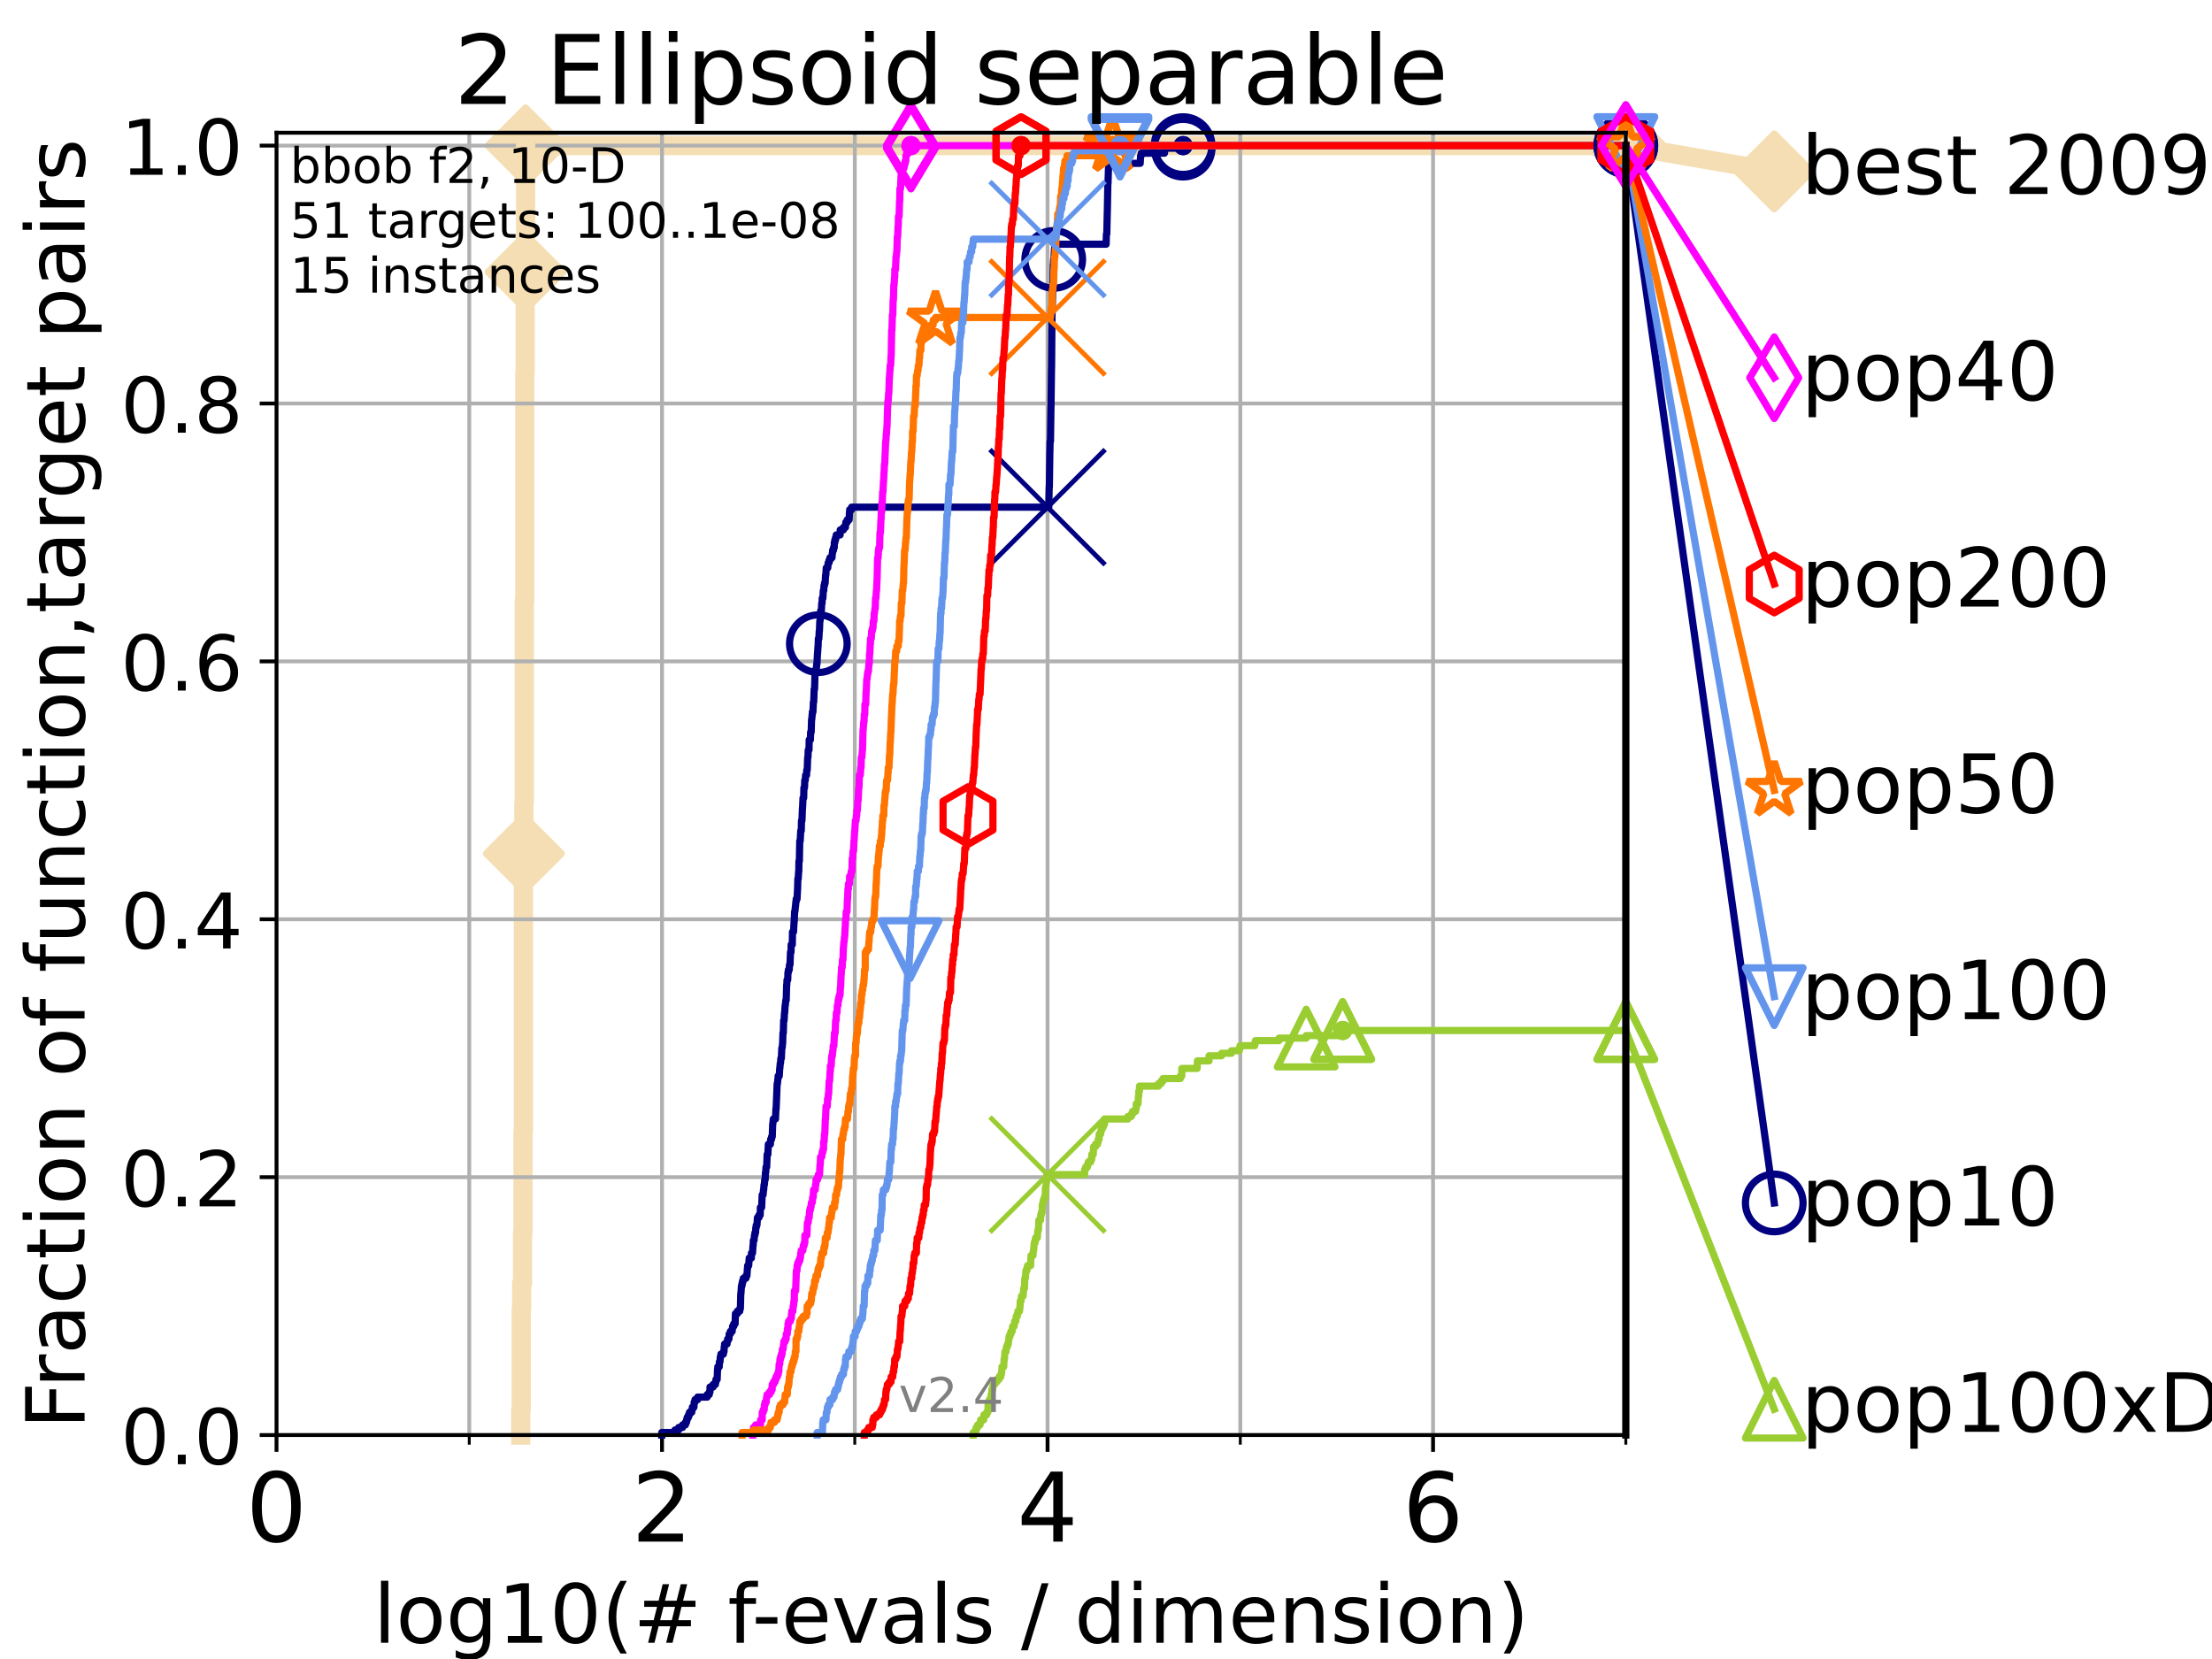 <?xml version="1.0" encoding="utf-8" standalone="no"?>
<!DOCTYPE svg PUBLIC "-//W3C//DTD SVG 1.1//EN"
  "http://www.w3.org/Graphics/SVG/1.1/DTD/svg11.dtd">
<!-- Created with matplotlib (https://matplotlib.org/) -->
<svg height="345.6pt" version="1.1" viewBox="0 0 460.8 345.6" width="460.8pt" xmlns="http://www.w3.org/2000/svg" xmlns:xlink="http://www.w3.org/1999/xlink">
 <defs>
  <style type="text/css">*{stroke-linecap:butt;stroke-linejoin:round;}</style>
 </defs>
 <g id="figure_1">
  <g id="patch_1">
   <path d="M 0 345.6 
L 460.8 345.6 
L 460.8 0 
L 0 0 
z
" style="fill:#ffffff;"/>
  </g>
  <g id="axes_1">
   <g id="patch_2">
    <path d="M 57.6 298.944 
L 338.688 298.944 
L 338.688 27.648 
L 57.6 27.648 
z
" style="fill:#ffffff;"/>
   </g>
   <g id="line2d_1">
    <path d="M 108.484 298.944 
L 108.484 293.677 
L 108.578 293.677 
L 108.578 272.61 
L 108.671 272.61 
L 108.671 267.343 
L 108.857 267.343 
L 108.857 256.809 
L 108.949 256.809 
L 108.949 235.742 
L 109.04 235.742 
L 109.04 177.806 
L 109.132 177.806 
L 109.132 167.272 
L 109.222 167.272 
L 109.222 125.138 
L 109.312 125.138 
L 109.312 77.736 
L 109.402 77.736 
L 109.402 56.668 
L 109.491 56.668 
L 109.491 30.334 
L 338.688 30.334 
" style="fill:none;stroke:#f5deb3;stroke-linecap:square;stroke-width:4;"/>
   </g>
   <g id="line2d_2">
    <defs>
     <path d="M -0 7.778 
L 7.778 0 
L 0 -7.778 
L -7.778 -0 
z
" id="m942c421d43" style="stroke:#f5deb3;stroke-linejoin:miter;stroke-width:1.5;"/>
    </defs>
    <g>
     <use style="fill:#f5deb3;stroke:#f5deb3;stroke-linejoin:miter;stroke-width:1.5;" x="109.132" xlink:href="#m942c421d43" y="177.806"/>
     <use style="fill:#f5deb3;stroke:#f5deb3;stroke-linejoin:miter;stroke-width:1.5;" x="109.491" xlink:href="#m942c421d43" y="56.668"/>
     <use style="fill:#f5deb3;stroke:#f5deb3;stroke-linejoin:miter;stroke-width:1.5;" x="109.491" xlink:href="#m942c421d43" y="30.334"/>
     <use style="fill:#f5deb3;stroke:#f5deb3;stroke-linejoin:miter;stroke-width:1.5;" x="109.491" xlink:href="#m942c421d43" y="30.334"/>
     <use style="fill:#f5deb3;stroke:#f5deb3;stroke-linejoin:miter;stroke-width:1.5;" x="338.688" xlink:href="#m942c421d43" y="30.334"/>
    </g>
   </g>
   <g id="line2d_3">
    <path style="fill:none;stroke:#f5deb3;stroke-linecap:square;stroke-width:4;"/>
    <g/>
   </g>
   <g id="line2d_4">
    <path d="M 338.688 30.334 
L 369.608 35.706 
" style="fill:none;stroke:#f5deb3;stroke-linecap:square;stroke-width:4;"/>
    <g>
     <use style="fill:#f5deb3;stroke:#f5deb3;stroke-linejoin:miter;stroke-width:1.5;" x="338.688" xlink:href="#m942c421d43" y="30.334"/>
     <use style="fill:#f5deb3;stroke:#f5deb3;stroke-linejoin:miter;stroke-width:1.5;" x="369.608" xlink:href="#m942c421d43" y="35.706"/>
    </g>
   </g>
   <g id="matplotlib.axis_1">
    <g id="xtick_1">
     <g id="line2d_5">
      <path clip-path="url(#p7910cc9d06)" d="M 57.6 298.944 
L 57.6 27.648 
" style="fill:none;stroke:#b0b0b0;stroke-linecap:square;stroke-width:0.8;"/>
     </g>
     <g id="line2d_6">
      <defs>
       <path d="M 0 0 
L 0 3.5 
" id="mb7c8e29271" style="stroke:#000000;stroke-width:0.8;"/>
      </defs>
      <g>
       <use style="stroke:#000000;stroke-width:0.8;" x="57.6" xlink:href="#mb7c8e29271" y="298.944"/>
      </g>
     </g>
     <g id="text_1">
      <!-- 0 -->
      <g transform="translate(51.237 321.141)scale(0.2 -0.2)">
       <defs>
        <path d="M 31.781 66.406 
Q 24.172 66.406 20.328 58.906 
Q 16.5 51.422 16.5 36.375 
Q 16.5 21.391 20.328 13.891 
Q 24.172 6.391 31.781 6.391 
Q 39.453 6.391 43.281 13.891 
Q 47.125 21.391 47.125 36.375 
Q 47.125 51.422 43.281 58.906 
Q 39.453 66.406 31.781 66.406 
z
M 31.781 74.219 
Q 44.047 74.219 50.516 64.516 
Q 56.984 54.828 56.984 36.375 
Q 56.984 17.969 50.516 8.266 
Q 44.047 -1.422 31.781 -1.422 
Q 19.531 -1.422 13.062 8.266 
Q 6.594 17.969 6.594 36.375 
Q 6.594 54.828 13.062 64.516 
Q 19.531 74.219 31.781 74.219 
z
" id="DejaVuSans-48"/>
       </defs>
       <use xlink:href="#DejaVuSans-48"/>
      </g>
     </g>
    </g>
    <g id="xtick_2">
     <g id="line2d_7">
      <path clip-path="url(#p7910cc9d06)" d="M 137.911 298.944 
L 137.911 27.648 
" style="fill:none;stroke:#b0b0b0;stroke-linecap:square;stroke-width:0.8;"/>
     </g>
     <g id="line2d_8">
      <g>
       <use style="stroke:#000000;stroke-width:0.8;" x="137.911" xlink:href="#mb7c8e29271" y="298.944"/>
      </g>
     </g>
     <g id="text_2">
      <!-- 2 -->
      <g transform="translate(131.548 321.141)scale(0.2 -0.2)">
       <defs>
        <path d="M 19.188 8.297 
L 53.609 8.297 
L 53.609 0 
L 7.328 0 
L 7.328 8.297 
Q 12.938 14.109 22.625 23.891 
Q 32.328 33.688 34.812 36.531 
Q 39.547 41.844 41.422 45.531 
Q 43.312 49.219 43.312 52.781 
Q 43.312 58.594 39.234 62.25 
Q 35.156 65.922 28.609 65.922 
Q 23.969 65.922 18.812 64.312 
Q 13.672 62.703 7.812 59.422 
L 7.812 69.391 
Q 13.766 71.781 18.938 73 
Q 24.125 74.219 28.422 74.219 
Q 39.75 74.219 46.484 68.547 
Q 53.219 62.891 53.219 53.422 
Q 53.219 48.922 51.531 44.891 
Q 49.859 40.875 45.406 35.406 
Q 44.188 33.984 37.641 27.219 
Q 31.109 20.453 19.188 8.297 
z
" id="DejaVuSans-50"/>
       </defs>
       <use xlink:href="#DejaVuSans-50"/>
      </g>
     </g>
    </g>
    <g id="xtick_3">
     <g id="line2d_9">
      <path clip-path="url(#p7910cc9d06)" d="M 218.222 298.944 
L 218.222 27.648 
" style="fill:none;stroke:#b0b0b0;stroke-linecap:square;stroke-width:0.8;"/>
     </g>
     <g id="line2d_10">
      <g>
       <use style="stroke:#000000;stroke-width:0.8;" x="218.222" xlink:href="#mb7c8e29271" y="298.944"/>
      </g>
     </g>
     <g id="text_3">
      <!-- 4 -->
      <g transform="translate(211.859 321.141)scale(0.2 -0.2)">
       <defs>
        <path d="M 37.797 64.312 
L 12.891 25.391 
L 37.797 25.391 
z
M 35.203 72.906 
L 47.609 72.906 
L 47.609 25.391 
L 58.016 25.391 
L 58.016 17.188 
L 47.609 17.188 
L 47.609 0 
L 37.797 0 
L 37.797 17.188 
L 4.891 17.188 
L 4.891 26.703 
z
" id="DejaVuSans-52"/>
       </defs>
       <use xlink:href="#DejaVuSans-52"/>
      </g>
     </g>
    </g>
    <g id="xtick_4">
     <g id="line2d_11">
      <path clip-path="url(#p7910cc9d06)" d="M 298.533 298.944 
L 298.533 27.648 
" style="fill:none;stroke:#b0b0b0;stroke-linecap:square;stroke-width:0.8;"/>
     </g>
     <g id="line2d_12">
      <g>
       <use style="stroke:#000000;stroke-width:0.8;" x="298.533" xlink:href="#mb7c8e29271" y="298.944"/>
      </g>
     </g>
     <g id="text_4">
      <!-- 6 -->
      <g transform="translate(292.17 321.141)scale(0.2 -0.2)">
       <defs>
        <path d="M 33.016 40.375 
Q 26.375 40.375 22.484 35.828 
Q 18.609 31.297 18.609 23.391 
Q 18.609 15.531 22.484 10.953 
Q 26.375 6.391 33.016 6.391 
Q 39.656 6.391 43.531 10.953 
Q 47.406 15.531 47.406 23.391 
Q 47.406 31.297 43.531 35.828 
Q 39.656 40.375 33.016 40.375 
z
M 52.594 71.297 
L 52.594 62.312 
Q 48.875 64.062 45.094 64.984 
Q 41.312 65.922 37.594 65.922 
Q 27.828 65.922 22.672 59.328 
Q 17.531 52.734 16.797 39.406 
Q 19.672 43.656 24.016 45.922 
Q 28.375 48.188 33.594 48.188 
Q 44.578 48.188 50.953 41.516 
Q 57.328 34.859 57.328 23.391 
Q 57.328 12.156 50.688 5.359 
Q 44.047 -1.422 33.016 -1.422 
Q 20.359 -1.422 13.672 8.266 
Q 6.984 17.969 6.984 36.375 
Q 6.984 53.656 15.188 63.938 
Q 23.391 74.219 37.203 74.219 
Q 40.922 74.219 44.703 73.484 
Q 48.484 72.75 52.594 71.297 
z
" id="DejaVuSans-54"/>
       </defs>
       <use xlink:href="#DejaVuSans-54"/>
      </g>
     </g>
    </g>
    <g id="xtick_5">
     <g id="line2d_13">
      <path clip-path="url(#p7910cc9d06)" d="M 97.755 298.944 
L 97.755 27.648 
" style="fill:none;stroke:#b0b0b0;stroke-linecap:square;stroke-width:0.8;"/>
     </g>
     <g id="line2d_14">
      <defs>
       <path d="M 0 0 
L 0 2 
" id="m9fee95740d" style="stroke:#000000;stroke-width:0.6;"/>
      </defs>
      <g>
       <use style="stroke:#000000;stroke-width:0.6;" x="97.755" xlink:href="#m9fee95740d" y="298.944"/>
      </g>
     </g>
    </g>
    <g id="xtick_6">
     <g id="line2d_15">
      <path clip-path="url(#p7910cc9d06)" d="M 178.066 298.944 
L 178.066 27.648 
" style="fill:none;stroke:#b0b0b0;stroke-linecap:square;stroke-width:0.8;"/>
     </g>
     <g id="line2d_16">
      <g>
       <use style="stroke:#000000;stroke-width:0.6;" x="178.066" xlink:href="#m9fee95740d" y="298.944"/>
      </g>
     </g>
    </g>
    <g id="xtick_7">
     <g id="line2d_17">
      <path clip-path="url(#p7910cc9d06)" d="M 258.377 298.944 
L 258.377 27.648 
" style="fill:none;stroke:#b0b0b0;stroke-linecap:square;stroke-width:0.8;"/>
     </g>
     <g id="line2d_18">
      <g>
       <use style="stroke:#000000;stroke-width:0.6;" x="258.377" xlink:href="#m9fee95740d" y="298.944"/>
      </g>
     </g>
    </g>
    <g id="xtick_8">
     <g id="line2d_19">
      <path clip-path="url(#p7910cc9d06)" d="M 338.688 298.944 
L 338.688 27.648 
" style="fill:none;stroke:#b0b0b0;stroke-linecap:square;stroke-width:0.8;"/>
     </g>
     <g id="line2d_20">
      <g>
       <use style="stroke:#000000;stroke-width:0.6;" x="338.688" xlink:href="#m9fee95740d" y="298.944"/>
      </g>
     </g>
    </g>
    <g id="text_5">
     <!-- log10(# f-evals / dimension) -->
     <g transform="translate(77.764 342.218)scale(0.17 -0.17)">
      <defs>
       <path d="M 9.422 75.984 
L 18.406 75.984 
L 18.406 0 
L 9.422 0 
z
" id="DejaVuSans-108"/>
       <path d="M 30.609 48.391 
Q 23.391 48.391 19.188 42.75 
Q 14.984 37.109 14.984 27.297 
Q 14.984 17.484 19.156 11.844 
Q 23.344 6.203 30.609 6.203 
Q 37.797 6.203 41.984 11.859 
Q 46.188 17.531 46.188 27.297 
Q 46.188 37.016 41.984 42.703 
Q 37.797 48.391 30.609 48.391 
z
M 30.609 56 
Q 42.328 56 49.016 48.375 
Q 55.719 40.766 55.719 27.297 
Q 55.719 13.875 49.016 6.219 
Q 42.328 -1.422 30.609 -1.422 
Q 18.844 -1.422 12.172 6.219 
Q 5.516 13.875 5.516 27.297 
Q 5.516 40.766 12.172 48.375 
Q 18.844 56 30.609 56 
z
" id="DejaVuSans-111"/>
       <path d="M 45.406 27.984 
Q 45.406 37.75 41.375 43.109 
Q 37.359 48.484 30.078 48.484 
Q 22.859 48.484 18.828 43.109 
Q 14.797 37.75 14.797 27.984 
Q 14.797 18.266 18.828 12.891 
Q 22.859 7.516 30.078 7.516 
Q 37.359 7.516 41.375 12.891 
Q 45.406 18.266 45.406 27.984 
z
M 54.391 6.781 
Q 54.391 -7.172 48.188 -13.984 
Q 42 -20.797 29.203 -20.797 
Q 24.469 -20.797 20.266 -20.094 
Q 16.062 -19.391 12.109 -17.922 
L 12.109 -9.188 
Q 16.062 -11.328 19.922 -12.344 
Q 23.781 -13.375 27.781 -13.375 
Q 36.625 -13.375 41.016 -8.766 
Q 45.406 -4.156 45.406 5.172 
L 45.406 9.625 
Q 42.625 4.781 38.281 2.391 
Q 33.938 0 27.875 0 
Q 17.828 0 11.672 7.656 
Q 5.516 15.328 5.516 27.984 
Q 5.516 40.672 11.672 48.328 
Q 17.828 56 27.875 56 
Q 33.938 56 38.281 53.609 
Q 42.625 51.219 45.406 46.391 
L 45.406 54.688 
L 54.391 54.688 
z
" id="DejaVuSans-103"/>
       <path d="M 12.406 8.297 
L 28.516 8.297 
L 28.516 63.922 
L 10.984 60.406 
L 10.984 69.391 
L 28.422 72.906 
L 38.281 72.906 
L 38.281 8.297 
L 54.391 8.297 
L 54.391 0 
L 12.406 0 
z
" id="DejaVuSans-49"/>
       <path d="M 31 75.875 
Q 24.469 64.656 21.281 53.656 
Q 18.109 42.672 18.109 31.391 
Q 18.109 20.125 21.312 9.062 
Q 24.516 -2 31 -13.188 
L 23.188 -13.188 
Q 15.875 -1.703 12.234 9.375 
Q 8.594 20.453 8.594 31.391 
Q 8.594 42.281 12.203 53.312 
Q 15.828 64.359 23.188 75.875 
z
" id="DejaVuSans-40"/>
       <path d="M 51.125 44 
L 36.922 44 
L 32.812 27.688 
L 47.125 27.688 
z
M 43.797 71.781 
L 38.719 51.516 
L 52.984 51.516 
L 58.109 71.781 
L 65.922 71.781 
L 60.891 51.516 
L 76.125 51.516 
L 76.125 44 
L 58.984 44 
L 54.984 27.688 
L 70.516 27.688 
L 70.516 20.219 
L 53.078 20.219 
L 48 0 
L 40.188 0 
L 45.219 20.219 
L 30.906 20.219 
L 25.875 0 
L 18.016 0 
L 23.094 20.219 
L 7.719 20.219 
L 7.719 27.688 
L 24.906 27.688 
L 29 44 
L 13.281 44 
L 13.281 51.516 
L 30.906 51.516 
L 35.891 71.781 
z
" id="DejaVuSans-35"/>
       <path id="DejaVuSans-32"/>
       <path d="M 37.109 75.984 
L 37.109 68.5 
L 28.516 68.5 
Q 23.688 68.5 21.797 66.547 
Q 19.922 64.594 19.922 59.516 
L 19.922 54.688 
L 34.719 54.688 
L 34.719 47.703 
L 19.922 47.703 
L 19.922 0 
L 10.891 0 
L 10.891 47.703 
L 2.297 47.703 
L 2.297 54.688 
L 10.891 54.688 
L 10.891 58.5 
Q 10.891 67.625 15.141 71.797 
Q 19.391 75.984 28.609 75.984 
z
" id="DejaVuSans-102"/>
       <path d="M 4.891 31.391 
L 31.203 31.391 
L 31.203 23.391 
L 4.891 23.391 
z
" id="DejaVuSans-45"/>
       <path d="M 56.203 29.594 
L 56.203 25.203 
L 14.891 25.203 
Q 15.484 15.922 20.484 11.062 
Q 25.484 6.203 34.422 6.203 
Q 39.594 6.203 44.453 7.469 
Q 49.312 8.734 54.109 11.281 
L 54.109 2.781 
Q 49.266 0.734 44.188 -0.344 
Q 39.109 -1.422 33.891 -1.422 
Q 20.797 -1.422 13.156 6.188 
Q 5.516 13.812 5.516 26.812 
Q 5.516 40.234 12.766 48.109 
Q 20.016 56 32.328 56 
Q 43.359 56 49.781 48.891 
Q 56.203 41.797 56.203 29.594 
z
M 47.219 32.234 
Q 47.125 39.594 43.094 43.984 
Q 39.062 48.391 32.422 48.391 
Q 24.906 48.391 20.391 44.141 
Q 15.875 39.891 15.188 32.172 
z
" id="DejaVuSans-101"/>
       <path d="M 2.984 54.688 
L 12.5 54.688 
L 29.594 8.797 
L 46.688 54.688 
L 56.203 54.688 
L 35.688 0 
L 23.484 0 
z
" id="DejaVuSans-118"/>
       <path d="M 34.281 27.484 
Q 23.391 27.484 19.188 25 
Q 14.984 22.516 14.984 16.5 
Q 14.984 11.719 18.141 8.906 
Q 21.297 6.109 26.703 6.109 
Q 34.188 6.109 38.703 11.406 
Q 43.219 16.703 43.219 25.484 
L 43.219 27.484 
z
M 52.203 31.203 
L 52.203 0 
L 43.219 0 
L 43.219 8.297 
Q 40.141 3.328 35.547 0.953 
Q 30.953 -1.422 24.312 -1.422 
Q 15.922 -1.422 10.953 3.297 
Q 6 8.016 6 15.922 
Q 6 25.141 12.172 29.828 
Q 18.359 34.516 30.609 34.516 
L 43.219 34.516 
L 43.219 35.406 
Q 43.219 41.609 39.141 45 
Q 35.062 48.391 27.688 48.391 
Q 23 48.391 18.547 47.266 
Q 14.109 46.141 10.016 43.891 
L 10.016 52.203 
Q 14.938 54.109 19.578 55.047 
Q 24.219 56 28.609 56 
Q 40.484 56 46.344 49.844 
Q 52.203 43.703 52.203 31.203 
z
" id="DejaVuSans-97"/>
       <path d="M 44.281 53.078 
L 44.281 44.578 
Q 40.484 46.531 36.375 47.5 
Q 32.281 48.484 27.875 48.484 
Q 21.188 48.484 17.844 46.438 
Q 14.5 44.391 14.5 40.281 
Q 14.5 37.156 16.891 35.375 
Q 19.281 33.594 26.516 31.984 
L 29.594 31.297 
Q 39.156 29.25 43.188 25.516 
Q 47.219 21.781 47.219 15.094 
Q 47.219 7.469 41.188 3.016 
Q 35.156 -1.422 24.609 -1.422 
Q 20.219 -1.422 15.453 -0.562 
Q 10.688 0.297 5.422 2 
L 5.422 11.281 
Q 10.406 8.688 15.234 7.391 
Q 20.062 6.109 24.812 6.109 
Q 31.156 6.109 34.562 8.281 
Q 37.984 10.453 37.984 14.406 
Q 37.984 18.062 35.516 20.016 
Q 33.062 21.969 24.703 23.781 
L 21.578 24.516 
Q 13.234 26.266 9.516 29.906 
Q 5.812 33.547 5.812 39.891 
Q 5.812 47.609 11.281 51.797 
Q 16.75 56 26.812 56 
Q 31.781 56 36.172 55.266 
Q 40.578 54.547 44.281 53.078 
z
" id="DejaVuSans-115"/>
       <path d="M 25.391 72.906 
L 33.688 72.906 
L 8.297 -9.281 
L 0 -9.281 
z
" id="DejaVuSans-47"/>
       <path d="M 45.406 46.391 
L 45.406 75.984 
L 54.391 75.984 
L 54.391 0 
L 45.406 0 
L 45.406 8.203 
Q 42.578 3.328 38.25 0.953 
Q 33.938 -1.422 27.875 -1.422 
Q 17.969 -1.422 11.734 6.484 
Q 5.516 14.406 5.516 27.297 
Q 5.516 40.188 11.734 48.094 
Q 17.969 56 27.875 56 
Q 33.938 56 38.25 53.625 
Q 42.578 51.266 45.406 46.391 
z
M 14.797 27.297 
Q 14.797 17.391 18.875 11.75 
Q 22.953 6.109 30.078 6.109 
Q 37.203 6.109 41.297 11.75 
Q 45.406 17.391 45.406 27.297 
Q 45.406 37.203 41.297 42.844 
Q 37.203 48.484 30.078 48.484 
Q 22.953 48.484 18.875 42.844 
Q 14.797 37.203 14.797 27.297 
z
" id="DejaVuSans-100"/>
       <path d="M 9.422 54.688 
L 18.406 54.688 
L 18.406 0 
L 9.422 0 
z
M 9.422 75.984 
L 18.406 75.984 
L 18.406 64.594 
L 9.422 64.594 
z
" id="DejaVuSans-105"/>
       <path d="M 52 44.188 
Q 55.375 50.25 60.062 53.125 
Q 64.75 56 71.094 56 
Q 79.641 56 84.281 50.016 
Q 88.922 44.047 88.922 33.016 
L 88.922 0 
L 79.891 0 
L 79.891 32.719 
Q 79.891 40.578 77.094 44.375 
Q 74.312 48.188 68.609 48.188 
Q 61.625 48.188 57.562 43.547 
Q 53.516 38.922 53.516 30.906 
L 53.516 0 
L 44.484 0 
L 44.484 32.719 
Q 44.484 40.625 41.703 44.406 
Q 38.922 48.188 33.109 48.188 
Q 26.219 48.188 22.156 43.531 
Q 18.109 38.875 18.109 30.906 
L 18.109 0 
L 9.078 0 
L 9.078 54.688 
L 18.109 54.688 
L 18.109 46.188 
Q 21.188 51.219 25.484 53.609 
Q 29.781 56 35.688 56 
Q 41.656 56 45.828 52.969 
Q 50 49.953 52 44.188 
z
" id="DejaVuSans-109"/>
       <path d="M 54.891 33.016 
L 54.891 0 
L 45.906 0 
L 45.906 32.719 
Q 45.906 40.484 42.875 44.328 
Q 39.844 48.188 33.797 48.188 
Q 26.516 48.188 22.312 43.547 
Q 18.109 38.922 18.109 30.906 
L 18.109 0 
L 9.078 0 
L 9.078 54.688 
L 18.109 54.688 
L 18.109 46.188 
Q 21.344 51.125 25.703 53.562 
Q 30.078 56 35.797 56 
Q 45.219 56 50.047 50.172 
Q 54.891 44.344 54.891 33.016 
z
" id="DejaVuSans-110"/>
       <path d="M 8.016 75.875 
L 15.828 75.875 
Q 23.141 64.359 26.781 53.312 
Q 30.422 42.281 30.422 31.391 
Q 30.422 20.453 26.781 9.375 
Q 23.141 -1.703 15.828 -13.188 
L 8.016 -13.188 
Q 14.5 -2 17.703 9.062 
Q 20.906 20.125 20.906 31.391 
Q 20.906 42.672 17.703 53.656 
Q 14.5 64.656 8.016 75.875 
z
" id="DejaVuSans-41"/>
      </defs>
      <use xlink:href="#DejaVuSans-108"/>
      <use x="27.783" xlink:href="#DejaVuSans-111"/>
      <use x="88.965" xlink:href="#DejaVuSans-103"/>
      <use x="152.441" xlink:href="#DejaVuSans-49"/>
      <use x="216.064" xlink:href="#DejaVuSans-48"/>
      <use x="279.688" xlink:href="#DejaVuSans-40"/>
      <use x="318.701" xlink:href="#DejaVuSans-35"/>
      <use x="402.49" xlink:href="#DejaVuSans-32"/>
      <use x="434.277" xlink:href="#DejaVuSans-102"/>
      <use x="463.982" xlink:href="#DejaVuSans-45"/>
      <use x="500.066" xlink:href="#DejaVuSans-101"/>
      <use x="561.59" xlink:href="#DejaVuSans-118"/>
      <use x="620.77" xlink:href="#DejaVuSans-97"/>
      <use x="682.049" xlink:href="#DejaVuSans-108"/>
      <use x="709.832" xlink:href="#DejaVuSans-115"/>
      <use x="761.932" xlink:href="#DejaVuSans-32"/>
      <use x="793.719" xlink:href="#DejaVuSans-47"/>
      <use x="827.41" xlink:href="#DejaVuSans-32"/>
      <use x="859.197" xlink:href="#DejaVuSans-100"/>
      <use x="922.674" xlink:href="#DejaVuSans-105"/>
      <use x="950.457" xlink:href="#DejaVuSans-109"/>
      <use x="1047.869" xlink:href="#DejaVuSans-101"/>
      <use x="1109.393" xlink:href="#DejaVuSans-110"/>
      <use x="1172.771" xlink:href="#DejaVuSans-115"/>
      <use x="1224.871" xlink:href="#DejaVuSans-105"/>
      <use x="1252.654" xlink:href="#DejaVuSans-111"/>
      <use x="1313.836" xlink:href="#DejaVuSans-110"/>
      <use x="1377.215" xlink:href="#DejaVuSans-41"/>
     </g>
    </g>
   </g>
   <g id="matplotlib.axis_2">
    <g id="ytick_1">
     <g id="line2d_21">
      <path clip-path="url(#p7910cc9d06)" d="M 57.6 298.944 
L 338.688 298.944 
" style="fill:none;stroke:#b0b0b0;stroke-linecap:square;stroke-width:0.8;"/>
     </g>
     <g id="line2d_22">
      <defs>
       <path d="M 0 0 
L -3.5 0 
" id="m47e9a236dc" style="stroke:#000000;stroke-width:0.8;"/>
      </defs>
      <g>
       <use style="stroke:#000000;stroke-width:0.8;" x="57.6" xlink:href="#m47e9a236dc" y="298.944"/>
      </g>
     </g>
     <g id="text_6">
      <!-- 0.0 -->
      <g transform="translate(25.155 305.023)scale(0.16 -0.16)">
       <defs>
        <path d="M 10.688 12.406 
L 21 12.406 
L 21 0 
L 10.688 0 
z
" id="DejaVuSans-46"/>
       </defs>
       <use xlink:href="#DejaVuSans-48"/>
       <use x="63.623" xlink:href="#DejaVuSans-46"/>
       <use x="95.41" xlink:href="#DejaVuSans-48"/>
      </g>
     </g>
    </g>
    <g id="ytick_2">
     <g id="line2d_23">
      <path clip-path="url(#p7910cc9d06)" d="M 57.6 245.222 
L 338.688 245.222 
" style="fill:none;stroke:#b0b0b0;stroke-linecap:square;stroke-width:0.8;"/>
     </g>
     <g id="line2d_24">
      <g>
       <use style="stroke:#000000;stroke-width:0.8;" x="57.6" xlink:href="#m47e9a236dc" y="245.222"/>
      </g>
     </g>
     <g id="text_7">
      <!-- 0.2 -->
      <g transform="translate(25.155 251.301)scale(0.16 -0.16)">
       <use xlink:href="#DejaVuSans-48"/>
       <use x="63.623" xlink:href="#DejaVuSans-46"/>
       <use x="95.41" xlink:href="#DejaVuSans-50"/>
      </g>
     </g>
    </g>
    <g id="ytick_3">
     <g id="line2d_25">
      <path clip-path="url(#p7910cc9d06)" d="M 57.6 191.5 
L 338.688 191.5 
" style="fill:none;stroke:#b0b0b0;stroke-linecap:square;stroke-width:0.8;"/>
     </g>
     <g id="line2d_26">
      <g>
       <use style="stroke:#000000;stroke-width:0.8;" x="57.6" xlink:href="#m47e9a236dc" y="191.5"/>
      </g>
     </g>
     <g id="text_8">
      <!-- 0.4 -->
      <g transform="translate(25.155 197.579)scale(0.16 -0.16)">
       <use xlink:href="#DejaVuSans-48"/>
       <use x="63.623" xlink:href="#DejaVuSans-46"/>
       <use x="95.41" xlink:href="#DejaVuSans-52"/>
      </g>
     </g>
    </g>
    <g id="ytick_4">
     <g id="line2d_27">
      <path clip-path="url(#p7910cc9d06)" d="M 57.6 137.778 
L 338.688 137.778 
" style="fill:none;stroke:#b0b0b0;stroke-linecap:square;stroke-width:0.8;"/>
     </g>
     <g id="line2d_28">
      <g>
       <use style="stroke:#000000;stroke-width:0.8;" x="57.6" xlink:href="#m47e9a236dc" y="137.778"/>
      </g>
     </g>
     <g id="text_9">
      <!-- 0.6 -->
      <g transform="translate(25.155 143.857)scale(0.16 -0.16)">
       <use xlink:href="#DejaVuSans-48"/>
       <use x="63.623" xlink:href="#DejaVuSans-46"/>
       <use x="95.41" xlink:href="#DejaVuSans-54"/>
      </g>
     </g>
    </g>
    <g id="ytick_5">
     <g id="line2d_29">
      <path clip-path="url(#p7910cc9d06)" d="M 57.6 84.056 
L 338.688 84.056 
" style="fill:none;stroke:#b0b0b0;stroke-linecap:square;stroke-width:0.8;"/>
     </g>
     <g id="line2d_30">
      <g>
       <use style="stroke:#000000;stroke-width:0.8;" x="57.6" xlink:href="#m47e9a236dc" y="84.056"/>
      </g>
     </g>
     <g id="text_10">
      <!-- 0.8 -->
      <g transform="translate(25.155 90.135)scale(0.16 -0.16)">
       <defs>
        <path d="M 31.781 34.625 
Q 24.75 34.625 20.719 30.859 
Q 16.703 27.094 16.703 20.516 
Q 16.703 13.922 20.719 10.156 
Q 24.75 6.391 31.781 6.391 
Q 38.812 6.391 42.859 10.172 
Q 46.922 13.969 46.922 20.516 
Q 46.922 27.094 42.891 30.859 
Q 38.875 34.625 31.781 34.625 
z
M 21.922 38.812 
Q 15.578 40.375 12.031 44.719 
Q 8.5 49.078 8.5 55.328 
Q 8.5 64.062 14.719 69.141 
Q 20.953 74.219 31.781 74.219 
Q 42.672 74.219 48.875 69.141 
Q 55.078 64.062 55.078 55.328 
Q 55.078 49.078 51.531 44.719 
Q 48 40.375 41.703 38.812 
Q 48.828 37.156 52.797 32.312 
Q 56.781 27.484 56.781 20.516 
Q 56.781 9.906 50.312 4.234 
Q 43.844 -1.422 31.781 -1.422 
Q 19.734 -1.422 13.25 4.234 
Q 6.781 9.906 6.781 20.516 
Q 6.781 27.484 10.781 32.312 
Q 14.797 37.156 21.922 38.812 
z
M 18.312 54.391 
Q 18.312 48.734 21.844 45.562 
Q 25.391 42.391 31.781 42.391 
Q 38.141 42.391 41.719 45.562 
Q 45.312 48.734 45.312 54.391 
Q 45.312 60.062 41.719 63.234 
Q 38.141 66.406 31.781 66.406 
Q 25.391 66.406 21.844 63.234 
Q 18.312 60.062 18.312 54.391 
z
" id="DejaVuSans-56"/>
       </defs>
       <use xlink:href="#DejaVuSans-48"/>
       <use x="63.623" xlink:href="#DejaVuSans-46"/>
       <use x="95.41" xlink:href="#DejaVuSans-56"/>
      </g>
     </g>
    </g>
    <g id="ytick_6">
     <g id="line2d_31">
      <path clip-path="url(#p7910cc9d06)" d="M 57.6 30.334 
L 338.688 30.334 
" style="fill:none;stroke:#b0b0b0;stroke-linecap:square;stroke-width:0.8;"/>
     </g>
     <g id="line2d_32">
      <g>
       <use style="stroke:#000000;stroke-width:0.8;" x="57.6" xlink:href="#m47e9a236dc" y="30.334"/>
      </g>
     </g>
     <g id="text_11">
      <!-- 1.0 -->
      <g transform="translate(25.155 36.413)scale(0.16 -0.16)">
       <use xlink:href="#DejaVuSans-49"/>
       <use x="63.623" xlink:href="#DejaVuSans-46"/>
       <use x="95.41" xlink:href="#DejaVuSans-48"/>
      </g>
     </g>
    </g>
    <g id="text_12">
     <!-- Fraction of function,target pairs -->
     <g transform="translate(17.62 297.681)rotate(-90)scale(0.17 -0.17)">
      <defs>
       <path d="M 9.812 72.906 
L 51.703 72.906 
L 51.703 64.594 
L 19.672 64.594 
L 19.672 43.109 
L 48.578 43.109 
L 48.578 34.812 
L 19.672 34.812 
L 19.672 0 
L 9.812 0 
z
" id="DejaVuSans-70"/>
       <path d="M 41.109 46.297 
Q 39.594 47.172 37.812 47.578 
Q 36.031 48 33.891 48 
Q 26.266 48 22.188 43.047 
Q 18.109 38.094 18.109 28.812 
L 18.109 0 
L 9.078 0 
L 9.078 54.688 
L 18.109 54.688 
L 18.109 46.188 
Q 20.953 51.172 25.484 53.578 
Q 30.031 56 36.531 56 
Q 37.453 56 38.578 55.875 
Q 39.703 55.766 41.062 55.516 
z
" id="DejaVuSans-114"/>
       <path d="M 48.781 52.594 
L 48.781 44.188 
Q 44.969 46.297 41.141 47.344 
Q 37.312 48.391 33.406 48.391 
Q 24.656 48.391 19.812 42.844 
Q 14.984 37.312 14.984 27.297 
Q 14.984 17.281 19.812 11.734 
Q 24.656 6.203 33.406 6.203 
Q 37.312 6.203 41.141 7.25 
Q 44.969 8.297 48.781 10.406 
L 48.781 2.094 
Q 45.016 0.344 40.984 -0.531 
Q 36.969 -1.422 32.422 -1.422 
Q 20.062 -1.422 12.781 6.344 
Q 5.516 14.109 5.516 27.297 
Q 5.516 40.672 12.859 48.328 
Q 20.219 56 33.016 56 
Q 37.156 56 41.109 55.141 
Q 45.062 54.297 48.781 52.594 
z
" id="DejaVuSans-99"/>
       <path d="M 18.312 70.219 
L 18.312 54.688 
L 36.812 54.688 
L 36.812 47.703 
L 18.312 47.703 
L 18.312 18.016 
Q 18.312 11.328 20.141 9.422 
Q 21.969 7.516 27.594 7.516 
L 36.812 7.516 
L 36.812 0 
L 27.594 0 
Q 17.188 0 13.234 3.875 
Q 9.281 7.766 9.281 18.016 
L 9.281 47.703 
L 2.688 47.703 
L 2.688 54.688 
L 9.281 54.688 
L 9.281 70.219 
z
" id="DejaVuSans-116"/>
       <path d="M 8.5 21.578 
L 8.5 54.688 
L 17.484 54.688 
L 17.484 21.922 
Q 17.484 14.156 20.5 10.266 
Q 23.531 6.391 29.594 6.391 
Q 36.859 6.391 41.078 11.031 
Q 45.312 15.672 45.312 23.688 
L 45.312 54.688 
L 54.297 54.688 
L 54.297 0 
L 45.312 0 
L 45.312 8.406 
Q 42.047 3.422 37.719 1 
Q 33.406 -1.422 27.688 -1.422 
Q 18.266 -1.422 13.375 4.438 
Q 8.5 10.297 8.5 21.578 
z
M 31.109 56 
z
" id="DejaVuSans-117"/>
       <path d="M 11.719 12.406 
L 22.016 12.406 
L 22.016 4 
L 14.016 -11.625 
L 7.719 -11.625 
L 11.719 4 
z
" id="DejaVuSans-44"/>
       <path d="M 18.109 8.203 
L 18.109 -20.797 
L 9.078 -20.797 
L 9.078 54.688 
L 18.109 54.688 
L 18.109 46.391 
Q 20.953 51.266 25.266 53.625 
Q 29.594 56 35.594 56 
Q 45.562 56 51.781 48.094 
Q 58.016 40.188 58.016 27.297 
Q 58.016 14.406 51.781 6.484 
Q 45.562 -1.422 35.594 -1.422 
Q 29.594 -1.422 25.266 0.953 
Q 20.953 3.328 18.109 8.203 
z
M 48.688 27.297 
Q 48.688 37.203 44.609 42.844 
Q 40.531 48.484 33.406 48.484 
Q 26.266 48.484 22.188 42.844 
Q 18.109 37.203 18.109 27.297 
Q 18.109 17.391 22.188 11.75 
Q 26.266 6.109 33.406 6.109 
Q 40.531 6.109 44.609 11.75 
Q 48.688 17.391 48.688 27.297 
z
" id="DejaVuSans-112"/>
      </defs>
      <use xlink:href="#DejaVuSans-70"/>
      <use x="50.27" xlink:href="#DejaVuSans-114"/>
      <use x="91.383" xlink:href="#DejaVuSans-97"/>
      <use x="152.662" xlink:href="#DejaVuSans-99"/>
      <use x="207.643" xlink:href="#DejaVuSans-116"/>
      <use x="246.852" xlink:href="#DejaVuSans-105"/>
      <use x="274.635" xlink:href="#DejaVuSans-111"/>
      <use x="335.816" xlink:href="#DejaVuSans-110"/>
      <use x="399.195" xlink:href="#DejaVuSans-32"/>
      <use x="430.982" xlink:href="#DejaVuSans-111"/>
      <use x="492.164" xlink:href="#DejaVuSans-102"/>
      <use x="527.369" xlink:href="#DejaVuSans-32"/>
      <use x="559.156" xlink:href="#DejaVuSans-102"/>
      <use x="594.361" xlink:href="#DejaVuSans-117"/>
      <use x="657.74" xlink:href="#DejaVuSans-110"/>
      <use x="721.119" xlink:href="#DejaVuSans-99"/>
      <use x="776.1" xlink:href="#DejaVuSans-116"/>
      <use x="815.309" xlink:href="#DejaVuSans-105"/>
      <use x="843.092" xlink:href="#DejaVuSans-111"/>
      <use x="904.273" xlink:href="#DejaVuSans-110"/>
      <use x="967.652" xlink:href="#DejaVuSans-44"/>
      <use x="999.439" xlink:href="#DejaVuSans-116"/>
      <use x="1038.648" xlink:href="#DejaVuSans-97"/>
      <use x="1099.928" xlink:href="#DejaVuSans-114"/>
      <use x="1139.291" xlink:href="#DejaVuSans-103"/>
      <use x="1202.768" xlink:href="#DejaVuSans-101"/>
      <use x="1264.291" xlink:href="#DejaVuSans-116"/>
      <use x="1303.5" xlink:href="#DejaVuSans-32"/>
      <use x="1335.287" xlink:href="#DejaVuSans-112"/>
      <use x="1398.764" xlink:href="#DejaVuSans-97"/>
      <use x="1460.043" xlink:href="#DejaVuSans-105"/>
      <use x="1487.826" xlink:href="#DejaVuSans-114"/>
      <use x="1528.939" xlink:href="#DejaVuSans-115"/>
     </g>
    </g>
   </g>
   <g id="line2d_33">
    <defs>
     <path d="M 0 1.5 
C 0.398 1.5 0.779 1.342 1.061 1.061 
C 1.342 0.779 1.5 0.398 1.5 0 
C 1.5 -0.398 1.342 -0.779 1.061 -1.061 
C 0.779 -1.342 0.398 -1.5 0 -1.5 
C -0.398 -1.5 -0.779 -1.342 -1.061 -1.061 
C -1.342 -0.779 -1.5 -0.398 -1.5 0 
C -1.5 0.398 -1.342 0.779 -1.061 1.061 
C -0.779 1.342 -0.398 1.5 0 1.5 
z
" id="m551c3c9ae1" style="stroke:#f5deb3;"/>
    </defs>
    <g>
     <use style="fill:#f5deb3;stroke:#f5deb3;" x="109.491" xlink:href="#m551c3c9ae1" y="30.334"/>
     <use style="fill:#f5deb3;stroke:#f5deb3;" x="109.491" xlink:href="#m551c3c9ae1" y="30.334"/>
    </g>
   </g>
   <g id="line2d_34">
    <defs>
     <path d="M 0 1.5 
C 0.398 1.5 0.779 1.342 1.061 1.061 
C 1.342 0.779 1.5 0.398 1.5 0 
C 1.5 -0.398 1.342 -0.779 1.061 -1.061 
C 0.779 -1.342 0.398 -1.5 0 -1.5 
C -0.398 -1.5 -0.779 -1.342 -1.061 -1.061 
C -1.342 -0.779 -1.5 -0.398 -1.5 0 
C -1.5 0.398 -1.342 0.779 -1.061 1.061 
C -0.779 1.342 -0.398 1.5 0 1.5 
z
" id="m8015c40f7b" style="stroke:#000080;"/>
    </defs>
    <g>
     <use style="fill:#000080;stroke:#000080;" x="246.465" xlink:href="#m8015c40f7b" y="30.334"/>
     <use style="fill:#000080;stroke:#000080;" x="246.465" xlink:href="#m8015c40f7b" y="30.334"/>
    </g>
   </g>
   <g id="line2d_35">
    <path d="M 137.858 298.944 
L 137.858 298.417 
L 140.604 298.417 
L 140.604 297.891 
L 141.379 297.891 
L 141.379 297.364 
L 142.189 297.364 
L 142.189 296.837 
L 142.779 296.837 
L 142.779 296.311 
L 143.015 296.311 
L 143.015 295.784 
L 143.157 295.784 
L 143.157 295.257 
L 143.426 295.257 
L 143.426 294.731 
L 143.629 294.731 
L 143.629 294.204 
L 144.1 294.204 
L 144.1 293.677 
L 144.234 293.677 
L 144.234 293.15 
L 144.558 293.15 
L 144.606 292.097 
L 144.783 292.097 
L 144.783 291.57 
L 145.327 291.57 
L 145.327 291.044 
L 147.318 291.044 
L 147.318 290.517 
L 147.75 290.517 
L 147.75 289.99 
L 147.898 289.99 
L 147.908 288.937 
L 148.554 288.937 
L 148.554 288.41 
L 149.031 288.41 
L 149.031 287.884 
L 149.15 287.884 
L 149.15 287.357 
L 149.396 287.357 
L 149.477 285.25 
L 149.53 285.25 
L 149.53 284.723 
L 149.832 284.723 
L 149.868 283.67 
L 149.99 283.67 
L 150.06 282.617 
L 150.181 282.617 
L 150.181 282.09 
L 150.691 282.09 
L 150.691 281.563 
L 150.825 281.563 
L 150.875 280.51 
L 150.941 280.51 
L 150.941 279.983 
L 151.454 279.983 
L 151.454 279.457 
L 151.589 279.457 
L 151.589 278.93 
L 151.85 278.93 
L 151.905 277.877 
L 152.153 277.877 
L 152.153 277.35 
L 152.527 277.35 
L 152.61 276.296 
L 152.856 276.296 
L 152.856 275.77 
L 153.135 275.77 
L 153.207 273.663 
L 153.609 273.663 
L 153.609 273.136 
L 154.105 273.136 
L 154.105 272.61 
L 154.236 272.61 
L 154.318 269.45 
L 154.352 269.45 
L 154.46 267.87 
L 154.574 267.87 
L 154.574 267.343 
L 154.688 267.343 
L 154.688 266.816 
L 154.847 266.816 
L 154.847 266.289 
L 155.393 266.289 
L 155.393 265.763 
L 155.597 265.763 
L 155.704 264.183 
L 155.742 264.183 
L 155.742 263.656 
L 155.966 263.656 
L 156.071 262.076 
L 156.527 262.076 
L 156.545 261.023 
L 156.765 261.023 
L 156.865 259.443 
L 156.9 259.443 
L 156.936 258.389 
L 157.087 258.389 
L 157.163 257.336 
L 157.261 257.336 
L 157.261 256.809 
L 157.398 256.809 
L 157.444 255.756 
L 157.534 255.756 
L 157.534 255.229 
L 157.687 255.229 
L 157.787 253.649 
L 158.102 253.649 
L 158.102 253.122 
L 158.364 253.122 
L 158.401 251.542 
L 158.663 251.542 
L 158.774 248.909 
L 158.963 248.909 
L 159.051 247.855 
L 159.088 247.855 
L 159.16 246.802 
L 159.232 246.802 
L 159.304 245.749 
L 159.396 245.749 
L 159.472 244.169 
L 159.522 244.169 
L 159.578 243.115 
L 159.713 243.115 
L 159.813 240.482 
L 159.961 240.482 
L 160.059 238.375 
L 160.48 238.375 
L 160.547 237.322 
L 160.732 237.322 
L 160.732 236.795 
L 160.873 236.795 
L 160.966 234.162 
L 160.994 234.162 
L 161.091 233.108 
L 161.547 233.108 
L 161.641 231.001 
L 161.681 231.001 
L 161.788 228.368 
L 161.792 228.368 
L 161.894 225.735 
L 161.96 225.735 
L 162.056 224.681 
L 162.096 224.681 
L 162.096 224.155 
L 162.334 224.155 
L 162.428 222.575 
L 162.449 222.575 
L 162.539 221.521 
L 162.59 221.521 
L 162.67 220.468 
L 162.775 220.468 
L 162.863 218.361 
L 162.925 218.361 
L 163.033 217.308 
L 163.037 217.308 
L 163.103 215.201 
L 163.177 215.201 
L 163.25 212.567 
L 163.34 212.567 
L 163.425 210.987 
L 163.461 210.987 
L 163.562 209.407 
L 163.598 209.407 
L 163.697 208.354 
L 163.781 208.354 
L 163.871 205.194 
L 163.899 205.194 
L 163.95 204.141 
L 164.098 204.141 
L 164.145 202.56 
L 164.234 202.56 
L 164.234 202.034 
L 164.414 202.034 
L 164.46 200.98 
L 164.573 200.98 
L 164.671 198.347 
L 164.784 198.347 
L 164.817 196.767 
L 165.051 196.767 
L 165.091 194.133 
L 165.306 194.133 
L 165.415 192.027 
L 165.447 192.027 
L 165.533 189.92 
L 165.59 189.92 
L 165.693 188.867 
L 165.711 188.867 
L 165.803 187.813 
L 165.859 187.813 
L 165.859 187.287 
L 166.037 187.287 
L 166.145 185.18 
L 166.152 185.18 
L 166.204 183.073 
L 166.286 183.073 
L 166.371 181.493 
L 166.406 181.493 
L 166.433 179.386 
L 166.524 179.386 
L 166.602 175.173 
L 166.699 175.173 
L 166.806 173.066 
L 166.922 173.066 
L 166.962 170.959 
L 167.06 170.959 
L 167.165 168.326 
L 167.188 168.326 
L 167.282 166.219 
L 167.423 166.219 
L 167.468 164.112 
L 167.593 164.112 
L 167.647 162.532 
L 167.757 162.532 
L 167.82 161.479 
L 168.026 161.479 
L 168.054 160.426 
L 168.156 160.426 
L 168.254 157.792 
L 168.309 157.792 
L 168.376 156.212 
L 168.531 156.212 
L 168.57 154.105 
L 168.826 154.105 
L 168.865 152.525 
L 168.986 152.525 
L 169.062 149.892 
L 169.103 149.892 
L 169.19 148.838 
L 169.225 148.838 
L 169.225 148.312 
L 169.349 148.312 
L 169.446 146.205 
L 169.515 146.205 
L 169.603 143.572 
L 169.687 143.572 
L 169.775 140.411 
L 169.859 140.411 
L 169.962 139.358 
L 170.056 139.358 
L 170.138 138.305 
L 170.19 138.305 
L 170.292 136.198 
L 170.308 136.198 
L 170.408 134.618 
L 170.43 134.618 
L 170.476 133.038 
L 170.586 133.038 
L 170.661 131.458 
L 170.701 131.458 
L 170.783 129.351 
L 170.836 129.351 
L 170.933 127.771 
L 170.959 127.771 
L 170.959 127.244 
L 171.103 127.244 
L 171.178 125.664 
L 171.256 125.664 
L 171.279 124.611 
L 171.425 124.611 
L 171.504 123.031 
L 171.603 123.031 
L 171.653 121.977 
L 171.764 121.977 
L 171.764 121.451 
L 171.896 121.451 
L 171.978 119.871 
L 172.027 119.871 
L 172.125 118.291 
L 172.441 118.291 
L 172.518 117.237 
L 172.704 117.237 
L 172.704 116.711 
L 172.898 116.711 
L 172.898 116.184 
L 173.315 116.184 
L 173.408 115.131 
L 173.456 115.131 
L 173.456 114.604 
L 173.639 114.604 
L 173.639 114.077 
L 173.789 114.077 
L 173.8 113.024 
L 173.907 113.024 
L 173.907 112.497 
L 174.061 112.497 
L 174.061 111.97 
L 174.205 111.97 
L 174.205 111.444 
L 175.005 111.444 
L 175.032 110.39 
L 175.694 110.39 
L 175.694 109.864 
L 176.118 109.864 
L 176.19 108.81 
L 176.489 108.81 
L 176.489 108.284 
L 176.892 108.284 
L 176.959 106.704 
L 177.004 106.704 
L 177.004 106.177 
L 177.407 106.177 
L 177.407 105.65 
L 218.475 105.65 
L 218.567 101.437 
L 218.6 101.437 
L 218.704 94.063 
L 218.713 94.063 
L 218.755 91.956 
L 218.832 91.956 
L 218.939 84.583 
L 218.945 84.583 
L 219.047 76.682 
L 219.06 76.682 
L 219.156 65.095 
L 219.185 65.095 
L 219.29 60.355 
L 219.322 60.355 
L 219.419 55.088 
L 219.442 55.088 
L 219.51 54.035 
L 219.565 54.035 
L 219.667 51.928 
L 219.715 51.928 
L 219.758 50.875 
L 230.425 50.875 
L 230.484 48.768 
L 230.562 48.768 
L 230.67 44.028 
L 230.677 44.028 
L 230.785 38.234 
L 230.816 38.234 
L 230.917 35.074 
L 230.965 35.074 
L 230.968 34.021 
L 237.526 34.021 
L 237.608 32.441 
L 237.737 32.441 
L 237.737 31.914 
L 242.586 31.914 
L 242.644 30.861 
L 246.465 30.861 
L 246.465 30.334 
L 338.688 30.334 
L 338.688 30.334 
" style="fill:none;stroke:#000080;stroke-linecap:square;stroke-width:1.5;"/>
   </g>
   <g id="line2d_36">
    <defs>
     <path d="M 0 6 
C 1.591 6 3.117 5.368 4.243 4.243 
C 5.368 3.117 6 1.591 6 0 
C 6 -1.591 5.368 -3.117 4.243 -4.243 
C 3.117 -5.368 1.591 -6 0 -6 
C -1.591 -6 -3.117 -5.368 -4.243 -4.243 
C -5.368 -3.117 -6 -1.591 -6 0 
C -6 1.591 -5.368 3.117 -4.243 4.243 
C -3.117 5.368 -1.591 6 0 6 
z
" id="m6acdb103bc" style="stroke:#000080;stroke-width:1.5;"/>
    </defs>
    <g>
     <use style="fill-opacity:0;stroke:#000080;stroke-width:1.5;" x="170.476" xlink:href="#m6acdb103bc" y="134.091"/>
     <use style="fill-opacity:0;stroke:#000080;stroke-width:1.5;" x="219.51" xlink:href="#m6acdb103bc" y="54.035"/>
     <use style="fill-opacity:0;stroke:#000080;stroke-width:1.5;" x="246.465" xlink:href="#m6acdb103bc" y="30.861"/>
     <use style="fill-opacity:0;stroke:#000080;stroke-width:1.5;" x="246.465" xlink:href="#m6acdb103bc" y="30.334"/>
     <use style="fill-opacity:0;stroke:#000080;stroke-width:1.5;" x="338.688" xlink:href="#m6acdb103bc" y="30.334"/>
    </g>
   </g>
   <g id="line2d_37">
    <path style="fill:none;stroke:#000080;stroke-linecap:square;stroke-width:1.5;"/>
    <g/>
   </g>
   <g id="line2d_38">
    <path clip-path="url(#p7910cc9d06)" d="M 218.222 105.65 
" style="fill:none;stroke:#000080;stroke-linecap:square;stroke-width:1.5;"/>
    <defs>
     <path d="M -12 12 
L 12 -12 
M -12 -12 
L 12 12 
" id="m7b36cb802c" style="stroke:#000080;"/>
    </defs>
    <g clip-path="url(#p7910cc9d06)">
     <use style="fill:#000080;stroke:#000080;" x="218.222" xlink:href="#m7b36cb802c" y="105.65"/>
    </g>
   </g>
   <g id="line2d_39">
    <defs>
     <path d="M 0 1.5 
C 0.398 1.5 0.779 1.342 1.061 1.061 
C 1.342 0.779 1.5 0.398 1.5 0 
C 1.5 -0.398 1.342 -0.779 1.061 -1.061 
C 0.779 -1.342 0.398 -1.5 0 -1.5 
C -0.398 -1.5 -0.779 -1.342 -1.061 -1.061 
C -1.342 -0.779 -1.5 -0.398 -1.5 0 
C -1.5 0.398 -1.342 0.779 -1.061 1.061 
C -0.779 1.342 -0.398 1.5 0 1.5 
z
" id="m9b404de477" style="stroke:#ff00ff;"/>
    </defs>
    <g>
     <use style="fill:#ff00ff;stroke:#ff00ff;" x="189.767" xlink:href="#m9b404de477" y="30.334"/>
     <use style="fill:#ff00ff;stroke:#ff00ff;" x="189.767" xlink:href="#m9b404de477" y="30.334"/>
    </g>
   </g>
   <g id="line2d_40">
    <path d="M 156.806 298.944 
L 156.806 298.417 
L 156.971 298.417 
L 156.971 297.364 
L 157.415 297.364 
L 157.415 296.837 
L 158.423 296.837 
L 158.45 295.784 
L 158.78 295.784 
L 158.78 294.204 
L 158.999 294.204 
L 158.999 293.677 
L 159.201 293.677 
L 159.242 292.624 
L 159.375 292.624 
L 159.375 292.097 
L 159.608 292.097 
L 159.703 291.044 
L 159.798 291.044 
L 159.798 290.517 
L 160.293 290.517 
L 160.293 289.99 
L 160.647 289.99 
L 160.647 289.464 
L 160.859 289.464 
L 160.859 288.41 
L 161.137 288.41 
L 161.137 287.884 
L 161.461 287.884 
L 161.461 287.357 
L 161.645 287.357 
L 161.645 286.83 
L 161.929 286.83 
L 161.929 286.304 
L 162.126 286.304 
L 162.126 285.777 
L 162.239 285.777 
L 162.308 284.197 
L 162.428 284.197 
L 162.483 283.143 
L 162.602 283.143 
L 162.602 282.617 
L 162.767 282.617 
L 162.767 282.09 
L 162.934 282.09 
L 162.983 281.037 
L 163.136 281.037 
L 163.23 279.983 
L 163.287 279.983 
L 163.287 279.457 
L 163.566 279.457 
L 163.566 278.93 
L 163.773 278.93 
L 163.808 277.877 
L 164.001 277.877 
L 164.028 276.823 
L 164.149 276.823 
L 164.156 275.77 
L 164.264 275.77 
L 164.264 275.243 
L 164.649 275.243 
L 164.649 274.716 
L 164.829 274.716 
L 164.888 273.663 
L 164.94 273.663 
L 164.94 273.136 
L 165.175 273.136 
L 165.226 272.083 
L 165.306 272.083 
L 165.375 271.03 
L 165.472 271.03 
L 165.487 268.923 
L 165.736 268.923 
L 165.845 266.289 
L 165.849 266.289 
L 165.898 264.709 
L 166.037 264.709 
L 166.051 263.656 
L 166.173 263.656 
L 166.173 263.129 
L 166.399 263.129 
L 166.399 262.603 
L 166.625 262.603 
L 166.625 262.076 
L 166.739 262.076 
L 166.806 261.023 
L 166.899 261.023 
L 166.899 260.496 
L 167.259 260.496 
L 167.34 259.443 
L 167.523 259.443 
L 167.523 258.916 
L 167.659 258.916 
L 167.672 257.336 
L 168.088 257.336 
L 168.199 254.702 
L 168.349 254.702 
L 168.449 253.649 
L 168.561 253.649 
L 168.672 252.069 
L 168.811 252.069 
L 168.811 251.542 
L 168.936 251.542 
L 169.044 250.489 
L 169.216 250.489 
L 169.285 249.436 
L 169.403 249.436 
L 169.472 247.855 
L 169.825 247.855 
L 169.884 246.802 
L 169.964 246.802 
L 169.995 245.749 
L 170.308 245.749 
L 170.308 245.222 
L 170.473 245.222 
L 170.473 244.695 
L 170.722 244.695 
L 170.831 242.589 
L 170.881 242.589 
L 170.933 241.009 
L 171.181 241.009 
L 171.292 239.955 
L 171.428 239.955 
L 171.428 239.428 
L 171.565 239.428 
L 171.567 237.848 
L 171.683 237.848 
L 171.754 236.268 
L 171.824 236.268 
L 171.931 233.108 
L 171.973 233.108 
L 172.081 230.475 
L 172.342 230.475 
L 172.398 228.895 
L 172.501 228.895 
L 172.556 227.841 
L 172.623 227.841 
L 172.728 225.208 
L 172.822 225.208 
L 172.93 223.101 
L 172.979 223.101 
L 172.986 222.048 
L 173.151 222.048 
L 173.218 220.468 
L 173.269 220.468 
L 173.269 219.941 
L 173.397 219.941 
L 173.483 218.888 
L 173.524 218.888 
L 173.576 217.834 
L 173.711 217.834 
L 173.811 215.728 
L 173.831 215.728 
L 173.831 215.201 
L 173.975 215.201 
L 174.072 212.567 
L 174.181 212.567 
L 174.229 210.987 
L 174.355 210.987 
L 174.437 209.407 
L 174.574 209.407 
L 174.603 208.354 
L 174.73 208.354 
L 174.73 207.827 
L 174.848 207.827 
L 174.848 207.301 
L 174.997 207.301 
L 175.061 205.721 
L 175.111 205.721 
L 175.214 203.087 
L 175.236 203.087 
L 175.316 201.507 
L 175.456 201.507 
L 175.497 199.927 
L 175.606 199.927 
L 175.694 197.294 
L 175.726 197.294 
L 175.793 196.24 
L 175.837 196.24 
L 175.93 195.187 
L 175.963 195.187 
L 176.067 193.08 
L 176.079 193.08 
L 176.14 191.5 
L 176.229 191.5 
L 176.279 189.92 
L 176.448 189.92 
L 176.529 187.287 
L 176.572 187.287 
L 176.639 185.18 
L 176.739 185.18 
L 176.744 184.126 
L 176.958 184.126 
L 176.995 182.546 
L 177.243 182.546 
L 177.334 181.493 
L 177.488 181.493 
L 177.533 178.86 
L 177.628 178.86 
L 177.7 177.28 
L 177.808 177.28 
L 177.9 175.173 
L 177.93 175.173 
L 178.04 173.066 
L 178.073 173.066 
L 178.183 170.959 
L 178.329 170.959 
L 178.408 169.906 
L 178.478 169.906 
L 178.485 168.853 
L 178.602 168.853 
L 178.698 166.746 
L 178.772 166.746 
L 178.881 164.112 
L 178.945 164.112 
L 179.025 161.479 
L 179.21 161.479 
L 179.308 159.899 
L 179.373 159.899 
L 179.425 157.792 
L 179.539 157.792 
L 179.649 156.212 
L 179.679 156.212 
L 179.79 151.999 
L 179.82 151.999 
L 179.919 150.419 
L 179.988 150.419 
L 180.049 148.838 
L 180.15 148.838 
L 180.184 146.732 
L 180.339 146.732 
L 180.426 144.098 
L 180.457 144.098 
L 180.563 141.465 
L 180.626 141.465 
L 180.716 140.411 
L 180.78 140.411 
L 180.78 139.885 
L 180.905 139.885 
L 181.007 138.305 
L 181.081 138.305 
L 181.145 136.198 
L 181.192 136.198 
L 181.291 134.091 
L 181.33 134.091 
L 181.344 133.038 
L 181.507 133.038 
L 181.574 131.458 
L 181.715 131.458 
L 181.715 130.931 
L 181.847 130.931 
L 181.928 129.351 
L 182.055 129.351 
L 182.112 127.771 
L 182.167 127.771 
L 182.273 126.718 
L 182.328 126.718 
L 182.388 124.611 
L 182.465 124.611 
L 182.573 123.031 
L 182.608 123.031 
L 182.717 120.397 
L 182.721 120.397 
L 182.827 116.184 
L 182.923 116.184 
L 182.998 114.604 
L 183.085 114.604 
L 183.085 114.077 
L 183.236 114.077 
L 183.321 110.917 
L 183.409 110.917 
L 183.512 108.284 
L 183.545 108.284 
L 183.587 106.704 
L 183.66 106.704 
L 183.744 104.597 
L 183.8 104.597 
L 183.87 102.49 
L 183.942 102.49 
L 184.031 100.383 
L 184.061 100.383 
L 184.161 98.277 
L 184.191 98.277 
L 184.234 96.697 
L 184.306 96.697 
L 184.407 94.063 
L 184.419 94.063 
L 184.497 91.956 
L 184.545 91.956 
L 184.637 90.376 
L 184.672 90.376 
L 184.767 88.796 
L 184.791 88.796 
L 184.891 85.109 
L 184.906 85.109 
L 184.968 83.529 
L 185.03 83.529 
L 185.115 81.949 
L 185.159 81.949 
L 185.266 78.789 
L 185.283 78.789 
L 185.385 77.209 
L 185.402 77.209 
L 185.44 76.156 
L 185.537 76.156 
L 185.63 74.049 
L 185.655 74.049 
L 185.753 68.782 
L 185.809 68.782 
L 185.905 65.622 
L 185.99 65.622 
L 186.054 62.462 
L 186.121 62.462 
L 186.196 59.302 
L 186.268 59.302 
L 186.348 57.722 
L 186.39 57.722 
L 186.406 56.142 
L 186.553 56.142 
L 186.66 53.508 
L 186.702 53.508 
L 186.806 52.455 
L 186.831 52.455 
L 186.933 49.295 
L 187 49.295 
L 187.085 47.188 
L 187.117 47.188 
L 187.169 45.081 
L 187.297 45.081 
L 187.39 41.921 
L 187.428 41.921 
L 187.473 39.288 
L 187.611 39.288 
L 187.698 36.654 
L 187.814 36.654 
L 187.868 35.601 
L 187.953 35.601 
L 187.953 35.074 
L 188.303 35.074 
L 188.303 34.548 
L 188.43 34.548 
L 188.43 34.021 
L 188.583 34.021 
L 188.583 33.494 
L 188.707 33.494 
L 188.712 32.441 
L 188.867 32.441 
L 188.867 31.914 
L 189.229 31.914 
L 189.229 30.861 
L 189.767 30.861 
L 189.767 30.334 
L 338.688 30.334 
L 338.688 30.334 
" style="fill:none;stroke:#ff00ff;stroke-linecap:square;stroke-width:1.5;"/>
   </g>
   <g id="line2d_41">
    <defs>
     <path d="M -0 8.485 
L 5.091 0 
L 0 -8.485 
L -5.091 -0 
z
" id="md5a3be46be" style="stroke:#ff00ff;stroke-linejoin:miter;stroke-width:1.5;"/>
    </defs>
    <g>
     <use style="fill-opacity:0;stroke:#ff00ff;stroke-linejoin:miter;stroke-width:1.5;" x="189.767" xlink:href="#md5a3be46be" y="30.861"/>
     <use style="fill-opacity:0;stroke:#ff00ff;stroke-linejoin:miter;stroke-width:1.5;" x="189.767" xlink:href="#md5a3be46be" y="30.334"/>
     <use style="fill-opacity:0;stroke:#ff00ff;stroke-linejoin:miter;stroke-width:1.5;" x="189.767" xlink:href="#md5a3be46be" y="30.334"/>
     <use style="fill-opacity:0;stroke:#ff00ff;stroke-linejoin:miter;stroke-width:1.5;" x="338.688" xlink:href="#md5a3be46be" y="30.334"/>
    </g>
   </g>
   <g id="line2d_42">
    <path style="fill:none;stroke:#ff00ff;stroke-linecap:square;stroke-width:1.5;"/>
    <g/>
   </g>
   <g id="line2d_43">
    <defs>
     <path d="M 0 1.5 
C 0.398 1.5 0.779 1.342 1.061 1.061 
C 1.342 0.779 1.5 0.398 1.5 0 
C 1.5 -0.398 1.342 -0.779 1.061 -1.061 
C 0.779 -1.342 0.398 -1.5 0 -1.5 
C -0.398 -1.5 -0.779 -1.342 -1.061 -1.061 
C -1.342 -0.779 -1.5 -0.398 -1.5 0 
C -1.5 0.398 -1.342 0.779 -1.061 1.061 
C -0.779 1.342 -0.398 1.5 0 1.5 
z
" id="mcfa8359ace" style="stroke:#ff7500;"/>
    </defs>
    <g>
     <use style="fill:#ff7500;stroke:#ff7500;" x="231.763" xlink:href="#mcfa8359ace" y="30.334"/>
     <use style="fill:#ff7500;stroke:#ff7500;" x="231.763" xlink:href="#mcfa8359ace" y="30.334"/>
    </g>
   </g>
   <g id="line2d_44">
    <path d="M 154.574 298.944 
L 154.574 298.417 
L 156.977 298.417 
L 156.977 297.891 
L 160.128 297.891 
L 160.128 297.364 
L 160.485 297.364 
L 160.485 296.837 
L 160.604 296.837 
L 160.604 296.311 
L 161.329 296.311 
L 161.329 295.784 
L 161.885 295.784 
L 161.885 295.257 
L 162.004 295.257 
L 162.004 294.731 
L 162.13 294.731 
L 162.13 294.204 
L 162.308 294.204 
L 162.364 293.15 
L 162.564 293.15 
L 162.564 292.624 
L 163.124 292.624 
L 163.124 292.097 
L 163.465 292.097 
L 163.562 290.517 
L 164.009 290.517 
L 164.067 288.937 
L 164.226 288.937 
L 164.226 288.41 
L 164.337 288.41 
L 164.429 286.83 
L 164.536 286.83 
L 164.57 285.777 
L 164.773 285.777 
L 164.862 284.723 
L 165.003 284.723 
L 165.003 284.197 
L 165.172 284.197 
L 165.172 283.67 
L 165.357 283.67 
L 165.357 283.143 
L 165.501 283.143 
L 165.501 282.617 
L 165.644 282.617 
L 165.672 281.563 
L 165.814 281.563 
L 165.838 278.93 
L 166.062 278.93 
L 166.062 278.403 
L 166.186 278.403 
L 166.2 277.35 
L 166.409 277.35 
L 166.504 276.296 
L 166.558 276.296 
L 166.609 275.243 
L 166.929 275.243 
L 166.929 274.716 
L 167.346 274.716 
L 167.346 274.19 
L 167.983 274.19 
L 167.983 273.663 
L 168.128 273.663 
L 168.141 272.083 
L 168.473 272.083 
L 168.473 271.556 
L 168.868 271.556 
L 168.868 271.03 
L 168.997 271.03 
L 169.097 269.45 
L 169.303 269.45 
L 169.374 268.396 
L 169.537 268.396 
L 169.537 267.87 
L 169.659 267.87 
L 169.682 266.816 
L 169.931 266.816 
L 169.97 265.763 
L 170.297 265.763 
L 170.376 264.709 
L 170.465 264.709 
L 170.465 264.183 
L 170.687 264.183 
L 170.687 263.656 
L 170.902 263.656 
L 170.996 262.076 
L 171.108 262.076 
L 171.199 261.023 
L 171.59 261.023 
L 171.61 259.969 
L 171.759 259.969 
L 171.759 259.443 
L 171.878 259.443 
L 171.933 257.862 
L 172.301 257.862 
L 172.335 256.809 
L 172.494 256.809 
L 172.592 255.756 
L 172.652 255.756 
L 172.706 254.702 
L 172.792 254.702 
L 172.815 253.649 
L 173.163 253.649 
L 173.241 252.596 
L 173.303 252.596 
L 173.408 251.542 
L 173.845 251.542 
L 173.854 250.489 
L 174.019 250.489 
L 174.079 248.909 
L 174.273 248.909 
L 174.361 247.855 
L 174.467 247.855 
L 174.467 247.329 
L 174.659 247.329 
L 174.737 245.749 
L 174.819 245.749 
L 174.869 244.169 
L 174.94 244.169 
L 175.038 241.535 
L 175.067 241.535 
L 175.142 240.482 
L 175.187 240.482 
L 175.287 237.322 
L 175.571 237.322 
L 175.581 236.268 
L 175.696 236.268 
L 175.781 235.215 
L 175.948 235.215 
L 175.948 234.688 
L 176.069 234.688 
L 176.116 233.108 
L 176.55 233.108 
L 176.646 231.528 
L 176.765 231.528 
L 176.774 230.475 
L 176.885 230.475 
L 176.885 229.948 
L 177.013 229.948 
L 177.109 228.368 
L 177.146 228.368 
L 177.146 227.841 
L 177.32 227.841 
L 177.376 226.788 
L 177.508 226.788 
L 177.614 224.155 
L 177.644 224.155 
L 177.73 223.101 
L 177.765 223.101 
L 177.765 222.575 
L 177.912 222.575 
L 177.998 220.468 
L 178.047 220.468 
L 178.047 219.941 
L 178.221 219.941 
L 178.245 217.308 
L 178.336 217.308 
L 178.422 215.728 
L 178.507 215.728 
L 178.507 215.201 
L 178.624 215.201 
L 178.69 213.621 
L 178.76 213.621 
L 178.76 213.094 
L 178.92 213.094 
L 178.94 212.041 
L 179.048 212.041 
L 179.156 210.461 
L 179.207 210.461 
L 179.315 208.881 
L 179.423 208.881 
L 179.444 207.301 
L 179.558 207.301 
L 179.611 206.247 
L 179.714 206.247 
L 179.795 205.194 
L 179.899 205.194 
L 179.96 204.141 
L 180.01 204.141 
L 180.103 202.034 
L 180.235 202.034 
L 180.261 198.347 
L 180.54 198.347 
L 180.54 197.82 
L 180.917 197.82 
L 181.006 196.24 
L 181.037 196.24 
L 181.123 194.66 
L 181.166 194.66 
L 181.166 194.133 
L 181.393 194.133 
L 181.455 193.08 
L 181.554 193.08 
L 181.59 192.027 
L 181.774 192.027 
L 181.774 191.5 
L 182.062 191.5 
L 182.137 189.393 
L 182.188 189.393 
L 182.248 187.287 
L 182.31 187.287 
L 182.31 186.76 
L 182.428 186.76 
L 182.514 184.126 
L 182.556 184.126 
L 182.661 180.966 
L 182.723 180.966 
L 182.723 180.44 
L 182.9 180.44 
L 182.992 178.333 
L 183.029 178.333 
L 183.123 177.28 
L 183.152 177.28 
L 183.182 176.226 
L 183.386 176.226 
L 183.406 175.173 
L 183.542 175.173 
L 183.612 174.119 
L 183.654 174.119 
L 183.724 172.539 
L 183.766 172.539 
L 183.827 170.959 
L 183.904 170.959 
L 183.905 169.906 
L 184.106 169.906 
L 184.134 167.799 
L 184.235 167.799 
L 184.326 166.219 
L 184.365 166.219 
L 184.394 165.166 
L 184.488 165.166 
L 184.488 164.639 
L 184.611 164.639 
L 184.707 162.532 
L 184.9 162.532 
L 184.984 160.952 
L 185.012 160.952 
L 185.036 159.899 
L 185.194 159.899 
L 185.295 157.265 
L 185.352 157.265 
L 185.435 154.632 
L 185.47 154.632 
L 185.555 152.525 
L 185.595 152.525 
L 185.696 149.365 
L 185.71 149.365 
L 185.818 146.732 
L 185.851 146.732 
L 185.956 144.625 
L 186.019 144.625 
L 186.128 142.518 
L 186.209 142.518 
L 186.311 139.885 
L 186.327 139.885 
L 186.406 137.778 
L 186.481 137.778 
L 186.588 135.671 
L 186.788 135.671 
L 186.833 134.618 
L 187.127 134.618 
L 187.13 133.565 
L 187.278 133.565 
L 187.375 130.931 
L 187.394 130.931 
L 187.401 129.351 
L 187.512 129.351 
L 187.571 128.298 
L 187.695 128.298 
L 187.755 125.664 
L 187.879 125.664 
L 187.959 123.031 
L 188.061 123.031 
L 188.163 121.451 
L 188.221 121.451 
L 188.303 117.764 
L 188.335 117.764 
L 188.444 114.604 
L 188.547 114.604 
L 188.639 113.024 
L 188.68 113.024 
L 188.74 111.97 
L 188.81 111.97 
L 188.916 108.284 
L 188.928 108.284 
L 189 106.704 
L 189.071 106.704 
L 189.164 104.597 
L 189.243 104.597 
L 189.243 104.07 
L 189.387 104.07 
L 189.48 100.383 
L 189.499 100.383 
L 189.593 98.803 
L 189.627 98.803 
L 189.736 96.17 
L 189.789 96.17 
L 189.893 94.063 
L 189.947 94.063 
L 190.021 91.956 
L 190.087 91.956 
L 190.101 89.85 
L 190.217 89.85 
L 190.301 86.69 
L 190.434 86.69 
L 190.533 84.583 
L 190.642 84.583 
L 190.751 81.949 
L 190.772 81.949 
L 190.807 80.369 
L 190.885 80.369 
L 190.921 78.263 
L 191.064 78.263 
L 191.145 77.209 
L 191.239 77.209 
L 191.303 76.156 
L 191.432 76.156 
L 191.5 74.576 
L 191.57 74.576 
L 191.627 72.996 
L 191.843 72.996 
L 191.858 71.416 
L 191.963 71.416 
L 191.963 70.889 
L 192.131 70.889 
L 192.171 69.836 
L 192.675 69.836 
L 192.675 69.309 
L 192.935 69.309 
L 192.935 68.782 
L 193.53 68.782 
L 193.53 68.255 
L 193.902 68.255 
L 193.902 67.729 
L 194.381 67.729 
L 194.412 66.675 
L 194.887 66.675 
L 194.887 66.149 
L 218.834 66.149 
L 218.931 64.569 
L 219.002 64.569 
L 219.002 64.042 
L 219.13 64.042 
L 219.231 60.355 
L 219.344 60.355 
L 219.345 59.302 
L 219.467 59.302 
L 219.555 56.142 
L 219.592 56.142 
L 219.672 53.508 
L 219.759 53.508 
L 219.836 51.928 
L 219.909 51.928 
L 220.007 48.768 
L 220.04 48.768 
L 220.126 47.188 
L 220.215 47.188 
L 220.296 45.608 
L 220.349 45.608 
L 220.351 44.555 
L 220.666 44.555 
L 220.687 43.501 
L 220.786 43.501 
L 220.786 42.975 
L 220.909 42.975 
L 220.954 40.868 
L 221.085 40.868 
L 221.194 39.288 
L 221.253 39.288 
L 221.353 37.708 
L 221.379 37.708 
L 221.426 36.654 
L 221.497 36.654 
L 221.552 35.074 
L 221.695 35.074 
L 221.797 34.021 
L 221.847 34.021 
L 221.847 33.494 
L 222.187 33.494 
L 222.285 32.441 
L 231.321 32.441 
L 231.384 31.387 
L 231.633 31.387 
L 231.633 30.861 
L 231.763 30.861 
L 231.763 30.334 
L 338.688 30.334 
L 338.688 30.334 
" style="fill:none;stroke:#ff7500;stroke-linecap:square;stroke-width:1.5;"/>
   </g>
   <g id="line2d_45">
    <defs>
     <path d="M 0 -6 
L -1.347 -1.854 
L -5.706 -1.854 
L -2.18 0.708 
L -3.527 4.854 
L -0 2.292 
L 3.527 4.854 
L 2.18 0.708 
L 5.706 -1.854 
L 1.347 -1.854 
z
" id="ma2dbdaeb2a" style="stroke:#ff7500;stroke-linejoin:bevel;stroke-width:1.5;"/>
    </defs>
    <g>
     <use style="fill-opacity:0;stroke:#ff7500;stroke-linejoin:bevel;stroke-width:1.5;" x="194.887" xlink:href="#ma2dbdaeb2a" y="66.675"/>
     <use style="fill-opacity:0;stroke:#ff7500;stroke-linejoin:bevel;stroke-width:1.5;" x="231.763" xlink:href="#ma2dbdaeb2a" y="30.334"/>
     <use style="fill-opacity:0;stroke:#ff7500;stroke-linejoin:bevel;stroke-width:1.5;" x="231.763" xlink:href="#ma2dbdaeb2a" y="30.334"/>
     <use style="fill-opacity:0;stroke:#ff7500;stroke-linejoin:bevel;stroke-width:1.5;" x="338.688" xlink:href="#ma2dbdaeb2a" y="30.334"/>
    </g>
   </g>
   <g id="line2d_46">
    <path style="fill:none;stroke:#ff7500;stroke-linecap:square;stroke-width:1.5;"/>
    <g/>
   </g>
   <g id="line2d_47">
    <path clip-path="url(#p7910cc9d06)" d="M 218.222 66.149 
" style="fill:none;stroke:#ff7500;stroke-linecap:square;stroke-width:1.5;"/>
    <defs>
     <path d="M -12 12 
L 12 -12 
M -12 -12 
L 12 12 
" id="m0b32f53f5f" style="stroke:#ff7500;"/>
    </defs>
    <g clip-path="url(#p7910cc9d06)">
     <use style="fill:#ff7500;stroke:#ff7500;" x="218.222" xlink:href="#m0b32f53f5f" y="66.149"/>
    </g>
   </g>
   <g id="line2d_48">
    <defs>
     <path d="M 0 1.5 
C 0.398 1.5 0.779 1.342 1.061 1.061 
C 1.342 0.779 1.5 0.398 1.5 0 
C 1.5 -0.398 1.342 -0.779 1.061 -1.061 
C 0.779 -1.342 0.398 -1.5 0 -1.5 
C -0.398 -1.5 -0.779 -1.342 -1.061 -1.061 
C -1.342 -0.779 -1.5 -0.398 -1.5 0 
C -1.5 0.398 -1.342 0.779 -1.061 1.061 
C -0.779 1.342 -0.398 1.5 0 1.5 
z
" id="me7e067263b" style="stroke:#6495ed;"/>
    </defs>
    <g>
     <use style="fill:#6495ed;stroke:#6495ed;" x="233.314" xlink:href="#me7e067263b" y="30.334"/>
     <use style="fill:#6495ed;stroke:#6495ed;" x="233.314" xlink:href="#me7e067263b" y="30.334"/>
    </g>
   </g>
   <g id="line2d_49">
    <path d="M 170.234 298.944 
L 170.234 298.417 
L 171.33 298.417 
L 171.394 296.311 
L 171.471 296.311 
L 171.471 295.784 
L 172.057 295.784 
L 172.15 294.204 
L 172.279 294.204 
L 172.362 293.15 
L 172.549 293.15 
L 172.549 292.624 
L 172.895 292.624 
L 172.895 291.57 
L 173.454 291.57 
L 173.454 291.044 
L 173.747 291.044 
L 173.845 289.99 
L 174.055 289.99 
L 174.055 289.464 
L 174.503 289.464 
L 174.503 288.937 
L 174.627 288.937 
L 174.627 288.41 
L 174.741 288.41 
L 174.741 287.884 
L 174.911 287.884 
L 174.911 287.357 
L 175.065 287.357 
L 175.065 286.83 
L 175.314 286.83 
L 175.314 286.304 
L 175.71 286.304 
L 175.738 285.25 
L 175.902 285.25 
L 175.902 284.723 
L 176.075 284.723 
L 176.136 283.143 
L 176.225 283.143 
L 176.225 282.617 
L 176.709 282.617 
L 176.818 281.563 
L 177.313 281.563 
L 177.313 281.037 
L 177.447 281.037 
L 177.447 280.51 
L 177.571 280.51 
L 177.675 279.457 
L 177.737 279.457 
L 177.776 278.403 
L 178.136 278.403 
L 178.155 277.35 
L 178.465 277.35 
L 178.465 276.823 
L 178.663 276.823 
L 178.663 276.296 
L 178.932 276.296 
L 178.932 275.77 
L 179.086 275.77 
L 179.086 275.243 
L 179.298 275.243 
L 179.298 274.716 
L 179.647 274.716 
L 179.722 273.663 
L 179.765 273.663 
L 179.817 272.083 
L 180.015 272.083 
L 180.102 268.923 
L 180.175 268.923 
L 180.205 267.87 
L 180.508 267.87 
L 180.508 267.343 
L 180.766 267.343 
L 180.804 265.763 
L 181.138 265.763 
L 181.158 264.709 
L 181.272 264.709 
L 181.278 263.656 
L 181.409 263.656 
L 181.409 263.129 
L 181.56 263.129 
L 181.56 262.603 
L 181.705 262.603 
L 181.809 261.549 
L 181.991 261.549 
L 182.019 260.496 
L 182.247 260.496 
L 182.355 258.389 
L 182.746 258.389 
L 182.825 256.282 
L 183.362 256.282 
L 183.464 253.649 
L 183.481 253.649 
L 183.481 253.122 
L 183.611 253.122 
L 183.655 252.069 
L 183.746 252.069 
L 183.789 248.909 
L 183.938 248.909 
L 184.015 247.855 
L 184.515 247.855 
L 184.515 247.329 
L 184.696 247.329 
L 184.696 246.802 
L 184.811 246.802 
L 184.863 245.749 
L 185.143 245.749 
L 185.228 244.169 
L 185.268 244.169 
L 185.369 242.062 
L 185.578 242.062 
L 185.645 239.428 
L 185.729 239.428 
L 185.735 238.375 
L 185.932 238.375 
L 185.968 237.322 
L 186.058 237.322 
L 186.101 235.215 
L 186.17 235.215 
L 186.279 233.635 
L 186.285 233.635 
L 186.395 231.528 
L 186.4 231.528 
L 186.408 230.475 
L 186.571 230.475 
L 186.572 229.421 
L 186.702 229.421 
L 186.789 228.368 
L 186.846 228.368 
L 186.846 227.841 
L 187.002 227.841 
L 187.054 225.735 
L 187.133 225.735 
L 187.242 223.628 
L 187.302 223.628 
L 187.378 221.521 
L 187.455 221.521 
L 187.455 220.994 
L 187.593 220.994 
L 187.593 219.941 
L 187.706 219.941 
L 187.808 218.888 
L 187.838 218.888 
L 187.946 215.201 
L 187.966 215.201 
L 187.966 214.674 
L 188.084 214.674 
L 188.187 213.094 
L 188.244 213.094 
L 188.244 212.567 
L 188.469 212.567 
L 188.513 210.461 
L 188.597 210.461 
L 188.613 209.407 
L 188.763 209.407 
L 188.874 205.721 
L 188.903 205.721 
L 188.991 204.141 
L 189.029 204.141 
L 189.09 202.56 
L 189.235 202.56 
L 189.325 200.98 
L 189.382 200.98 
L 189.488 198.874 
L 189.494 198.874 
L 189.599 197.294 
L 189.651 197.294 
L 189.732 194.66 
L 189.779 194.66 
L 189.797 193.08 
L 189.964 193.08 
L 190.023 190.973 
L 190.179 190.973 
L 190.285 189.393 
L 190.333 189.393 
L 190.381 187.813 
L 190.544 187.813 
L 190.615 186.76 
L 190.74 186.76 
L 190.747 184.653 
L 190.872 184.653 
L 190.979 183.073 
L 191.035 183.073 
L 191.075 181.493 
L 191.32 181.493 
L 191.352 180.44 
L 191.537 180.44 
L 191.611 178.333 
L 191.678 178.333 
L 191.717 177.28 
L 191.793 177.28 
L 191.892 174.119 
L 192.001 174.119 
L 192.001 173.593 
L 192.14 173.593 
L 192.235 171.486 
L 192.269 171.486 
L 192.339 169.379 
L 192.389 169.379 
L 192.395 168.326 
L 192.532 168.326 
L 192.577 166.219 
L 192.662 166.219 
L 192.706 165.166 
L 192.81 165.166 
L 192.81 164.639 
L 192.927 164.639 
L 193.003 163.059 
L 193.05 163.059 
L 193.133 160.952 
L 193.181 160.952 
L 193.268 158.319 
L 193.295 158.319 
L 193.396 155.685 
L 193.43 155.685 
L 193.472 153.579 
L 193.657 153.579 
L 193.657 153.052 
L 193.822 153.052 
L 193.888 151.999 
L 193.951 151.999 
L 193.965 150.945 
L 194.16 150.945 
L 194.265 149.365 
L 194.432 149.365 
L 194.432 148.838 
L 194.617 148.838 
L 194.675 147.258 
L 194.755 147.258 
L 194.817 146.205 
L 194.869 146.205 
L 194.971 141.992 
L 194.999 141.992 
L 195.104 138.305 
L 195.134 138.305 
L 195.134 137.778 
L 195.374 137.778 
L 195.434 135.145 
L 195.587 135.145 
L 195.662 133.565 
L 195.726 133.565 
L 195.793 131.985 
L 195.838 131.985 
L 195.943 127.771 
L 196.03 127.771 
L 196.044 126.718 
L 196.146 126.718 
L 196.238 124.611 
L 196.348 124.611 
L 196.456 123.031 
L 196.462 123.031 
L 196.533 120.397 
L 196.655 120.397 
L 196.736 117.237 
L 196.799 117.237 
L 196.876 115.131 
L 196.917 115.131 
L 197.025 112.497 
L 197.069 112.497 
L 197.152 109.864 
L 197.181 109.864 
L 197.253 107.23 
L 197.398 107.23 
L 197.458 105.124 
L 197.515 105.124 
L 197.599 103.017 
L 197.656 103.017 
L 197.677 100.91 
L 197.917 100.91 
L 198.016 98.803 
L 198.095 98.803 
L 198.199 96.17 
L 198.25 96.17 
L 198.358 94.063 
L 198.478 94.063 
L 198.584 89.85 
L 198.594 89.85 
L 198.608 88.796 
L 198.802 88.796 
L 198.866 85.636 
L 198.913 85.636 
L 198.994 84.056 
L 199.049 84.056 
L 199.143 81.423 
L 199.19 81.423 
L 199.279 78.263 
L 199.336 78.263 
L 199.336 77.736 
L 199.509 77.736 
L 199.581 76.682 
L 199.633 76.682 
L 199.729 75.102 
L 199.782 75.102 
L 199.882 72.996 
L 199.899 72.996 
L 199.971 70.362 
L 200.077 70.362 
L 200.16 69.309 
L 200.258 69.309 
L 200.326 67.202 
L 200.586 67.202 
L 200.655 65.622 
L 200.709 65.622 
L 200.8 62.989 
L 200.852 62.989 
L 200.947 61.409 
L 200.975 61.409 
L 201.057 58.775 
L 201.162 58.775 
L 201.238 57.722 
L 201.278 57.722 
L 201.365 56.142 
L 201.463 56.142 
L 201.489 54.562 
L 201.869 54.562 
L 201.932 53.508 
L 202.105 53.508 
L 202.181 52.455 
L 202.421 52.455 
L 202.432 51.402 
L 202.645 51.402 
L 202.684 50.348 
L 202.759 50.348 
L 202.759 49.821 
L 219.666 49.821 
L 219.666 49.295 
L 220.045 49.295 
L 220.145 47.715 
L 220.201 47.715 
L 220.202 46.661 
L 220.367 46.661 
L 220.367 46.135 
L 220.602 46.135 
L 220.679 45.081 
L 220.87 45.081 
L 220.891 44.028 
L 221.006 44.028 
L 221.006 43.501 
L 221.183 43.501 
L 221.248 42.448 
L 221.339 42.448 
L 221.346 41.395 
L 221.639 41.395 
L 221.693 40.341 
L 221.934 40.341 
L 221.985 39.288 
L 222.165 39.288 
L 222.165 38.761 
L 222.33 38.761 
L 222.332 37.708 
L 222.487 37.708 
L 222.564 36.128 
L 222.667 36.128 
L 222.667 35.601 
L 222.802 35.601 
L 222.898 34.021 
L 223.287 34.021 
L 223.287 33.494 
L 223.451 33.494 
L 223.465 32.441 
L 223.632 32.441 
L 223.632 31.914 
L 223.871 31.914 
L 223.871 31.387 
L 231.48 31.387 
L 231.48 30.861 
L 233.314 30.861 
L 233.314 30.334 
L 338.688 30.334 
L 338.688 30.334 
" style="fill:none;stroke:#6495ed;stroke-linecap:square;stroke-width:1.5;"/>
   </g>
   <g id="line2d_50">
    <defs>
     <path d="M -0 6 
L 6 -6 
L -6 -6 
z
" id="m6275864803" style="stroke:#6495ed;stroke-linejoin:miter;stroke-width:1.5;"/>
    </defs>
    <g>
     <use style="fill-opacity:0;stroke:#6495ed;stroke-linejoin:miter;stroke-width:1.5;" x="189.587" xlink:href="#m6275864803" y="197.82"/>
     <use style="fill-opacity:0;stroke:#6495ed;stroke-linejoin:miter;stroke-width:1.5;" x="233.314" xlink:href="#m6275864803" y="30.861"/>
     <use style="fill-opacity:0;stroke:#6495ed;stroke-linejoin:miter;stroke-width:1.5;" x="233.314" xlink:href="#m6275864803" y="30.334"/>
     <use style="fill-opacity:0;stroke:#6495ed;stroke-linejoin:miter;stroke-width:1.5;" x="338.688" xlink:href="#m6275864803" y="30.334"/>
    </g>
   </g>
   <g id="line2d_51">
    <path style="fill:none;stroke:#6495ed;stroke-linecap:square;stroke-width:1.5;"/>
    <g/>
   </g>
   <g id="line2d_52">
    <path clip-path="url(#p7910cc9d06)" d="M 218.222 49.821 
" style="fill:none;stroke:#6495ed;stroke-linecap:square;stroke-width:1.5;"/>
    <defs>
     <path d="M -12 12 
L 12 -12 
M -12 -12 
L 12 12 
" id="mc9ef700c99" style="stroke:#6495ed;"/>
    </defs>
    <g clip-path="url(#p7910cc9d06)">
     <use style="fill:#6495ed;stroke:#6495ed;" x="218.222" xlink:href="#mc9ef700c99" y="49.821"/>
    </g>
   </g>
   <g id="line2d_53">
    <defs>
     <path d="M 0 1.5 
C 0.398 1.5 0.779 1.342 1.061 1.061 
C 1.342 0.779 1.5 0.398 1.5 0 
C 1.5 -0.398 1.342 -0.779 1.061 -1.061 
C 0.779 -1.342 0.398 -1.5 0 -1.5 
C -0.398 -1.5 -0.779 -1.342 -1.061 -1.061 
C -1.342 -0.779 -1.5 -0.398 -1.5 0 
C -1.5 0.398 -1.342 0.779 -1.061 1.061 
C -0.779 1.342 -0.398 1.5 0 1.5 
z
" id="m8b4c9c75e4" style="stroke:#ff0000;"/>
    </defs>
    <g>
     <use style="fill:#ff0000;stroke:#ff0000;" x="212.702" xlink:href="#m8b4c9c75e4" y="30.334"/>
     <use style="fill:#ff0000;stroke:#ff0000;" x="212.702" xlink:href="#m8b4c9c75e4" y="30.334"/>
    </g>
   </g>
   <g id="line2d_54">
    <path d="M 180.038 298.944 
L 180.038 298.417 
L 180.683 298.417 
L 180.683 297.891 
L 180.975 297.891 
L 180.975 297.364 
L 181.703 297.364 
L 181.703 296.837 
L 181.826 296.837 
L 181.826 295.784 
L 182.008 295.784 
L 182.008 295.257 
L 182.566 295.257 
L 182.566 294.731 
L 183.243 294.731 
L 183.243 294.204 
L 183.525 294.204 
L 183.525 293.677 
L 183.823 293.677 
L 183.823 293.15 
L 184.001 293.15 
L 184.001 292.624 
L 184.186 292.624 
L 184.249 291.57 
L 184.483 291.57 
L 184.539 289.99 
L 184.612 289.99 
L 184.612 289.464 
L 184.747 289.464 
L 184.854 288.41 
L 185.225 288.41 
L 185.225 287.884 
L 185.62 287.884 
L 185.632 286.83 
L 185.98 286.83 
L 186.045 285.777 
L 186.169 285.777 
L 186.219 284.723 
L 186.337 284.723 
L 186.375 283.143 
L 186.633 283.143 
L 186.633 282.617 
L 186.847 282.617 
L 186.957 281.037 
L 187.054 281.037 
L 187.166 279.983 
L 187.186 279.983 
L 187.186 279.457 
L 187.428 279.457 
L 187.501 277.35 
L 187.545 277.35 
L 187.625 275.77 
L 187.659 275.77 
L 187.705 274.19 
L 187.87 274.19 
L 187.972 273.136 
L 188.006 273.136 
L 188.023 272.083 
L 188.485 272.083 
L 188.53 271.03 
L 188.946 271.03 
L 188.946 270.503 
L 189.224 270.503 
L 189.255 269.45 
L 189.477 269.45 
L 189.584 267.87 
L 189.686 267.87 
L 189.773 266.289 
L 189.923 266.289 
L 189.955 265.236 
L 190.047 265.236 
L 190.149 264.183 
L 190.202 264.183 
L 190.207 263.129 
L 190.369 263.129 
L 190.441 261.549 
L 190.552 261.549 
L 190.552 261.023 
L 190.903 261.023 
L 190.949 258.916 
L 191.057 258.916 
L 191.063 257.862 
L 191.424 257.862 
L 191.445 256.809 
L 191.554 256.809 
L 191.648 255.756 
L 191.801 255.756 
L 191.891 254.702 
L 192.018 254.702 
L 192.09 253.649 
L 192.211 253.649 
L 192.211 253.122 
L 192.324 253.122 
L 192.366 252.069 
L 192.501 252.069 
L 192.538 251.016 
L 192.807 251.016 
L 192.904 249.962 
L 192.93 249.962 
L 192.97 247.329 
L 193.081 247.329 
L 193.081 246.802 
L 193.236 246.802 
L 193.279 245.749 
L 193.388 245.749 
L 193.498 243.642 
L 193.603 243.642 
L 193.711 242.589 
L 193.722 242.589 
L 193.822 239.955 
L 193.838 239.955 
L 193.944 238.375 
L 194.084 238.375 
L 194.084 237.848 
L 194.198 237.848 
L 194.263 236.268 
L 194.525 236.268 
L 194.525 235.742 
L 194.695 235.742 
L 194.783 233.635 
L 194.911 233.635 
L 195.018 232.055 
L 195.032 232.055 
L 195.141 230.475 
L 195.209 230.475 
L 195.263 229.421 
L 195.331 229.421 
L 195.331 228.895 
L 195.444 228.895 
L 195.444 228.368 
L 195.559 228.368 
L 195.654 226.788 
L 195.672 226.788 
L 195.771 225.208 
L 195.819 225.208 
L 195.918 223.628 
L 195.965 223.628 
L 195.985 222.575 
L 196.084 222.575 
L 196.114 221.521 
L 196.2 221.521 
L 196.275 219.414 
L 196.338 219.414 
L 196.438 217.308 
L 196.631 217.308 
L 196.631 216.781 
L 196.746 216.781 
L 196.824 214.148 
L 196.895 214.148 
L 196.895 213.621 
L 197.031 213.621 
L 197.112 211.514 
L 197.239 211.514 
L 197.316 209.934 
L 197.375 209.934 
L 197.406 208.881 
L 197.576 208.881 
L 197.576 208.354 
L 197.722 208.354 
L 197.793 206.774 
L 198.008 206.774 
L 198.077 203.614 
L 198.179 203.614 
L 198.234 202.56 
L 198.302 202.56 
L 198.383 200.98 
L 198.437 200.98 
L 198.453 199.927 
L 198.571 199.927 
L 198.571 198.874 
L 198.723 198.874 
L 198.828 196.767 
L 198.989 196.767 
L 199.089 194.66 
L 199.123 194.66 
L 199.183 193.08 
L 199.376 193.08 
L 199.477 190.973 
L 199.636 190.973 
L 199.743 189.92 
L 199.782 189.92 
L 199.782 189.393 
L 199.94 189.393 
L 200.046 187.287 
L 200.055 187.287 
L 200.151 185.18 
L 200.179 185.18 
L 200.246 183.6 
L 200.315 183.6 
L 200.315 183.073 
L 200.428 183.073 
L 200.454 182.02 
L 200.629 182.02 
L 200.737 180.44 
L 200.758 180.44 
L 200.758 179.913 
L 200.875 179.913 
L 200.974 177.28 
L 200.989 177.28 
L 200.989 176.753 
L 201.21 176.753 
L 201.318 174.119 
L 201.41 174.119 
L 201.41 173.593 
L 201.522 173.593 
L 201.626 170.433 
L 201.649 170.433 
L 201.649 169.906 
L 201.79 169.906 
L 201.866 168.326 
L 201.906 168.326 
L 202.003 165.692 
L 202.095 165.692 
L 202.11 164.639 
L 202.322 164.639 
L 202.322 164.112 
L 202.469 164.112 
L 202.565 163.059 
L 202.665 163.059 
L 202.753 161.479 
L 202.828 161.479 
L 202.929 159.899 
L 202.984 159.899 
L 203.082 157.265 
L 203.112 157.265 
L 203.191 155.685 
L 203.265 155.685 
L 203.366 152.525 
L 203.379 152.525 
L 203.448 150.945 
L 203.517 150.945 
L 203.617 148.838 
L 203.636 148.838 
L 203.64 147.785 
L 203.797 147.785 
L 203.9 145.678 
L 203.966 145.678 
L 204.007 144.625 
L 204.162 144.625 
L 204.272 141.992 
L 204.279 141.992 
L 204.383 139.358 
L 204.432 139.358 
L 204.497 137.778 
L 204.57 137.778 
L 204.57 137.251 
L 204.717 137.251 
L 204.742 136.198 
L 204.845 136.198 
L 204.948 132.511 
L 205.035 132.511 
L 205.084 131.458 
L 205.235 131.458 
L 205.327 128.824 
L 205.4 128.824 
L 205.463 127.244 
L 205.527 127.244 
L 205.585 124.084 
L 205.743 124.084 
L 205.795 122.504 
L 205.879 122.504 
L 205.976 119.871 
L 206.003 119.871 
L 206.016 118.817 
L 206.156 118.817 
L 206.171 117.764 
L 206.295 117.764 
L 206.37 115.657 
L 206.549 115.657 
L 206.639 113.55 
L 206.674 113.55 
L 206.73 111.97 
L 206.807 111.97 
L 206.904 109.864 
L 206.928 109.864 
L 206.973 107.757 
L 207.096 107.757 
L 207.188 104.07 
L 207.237 104.07 
L 207.268 102.49 
L 207.401 102.49 
L 207.497 100.91 
L 207.536 100.91 
L 207.62 99.33 
L 207.654 99.33 
L 207.758 97.75 
L 207.768 97.75 
L 207.863 95.643 
L 207.906 95.643 
L 207.981 93.01 
L 208.021 93.01 
L 208.071 91.43 
L 208.152 91.43 
L 208.201 89.323 
L 208.279 89.323 
L 208.333 86.69 
L 208.449 86.69 
L 208.537 81.949 
L 208.597 81.949 
L 208.701 78.789 
L 208.748 78.789 
L 208.81 77.209 
L 208.86 77.209 
L 208.942 74.576 
L 209.065 74.576 
L 209.173 72.996 
L 209.205 72.996 
L 209.314 70.362 
L 209.376 70.362 
L 209.461 68.782 
L 209.495 68.782 
L 209.571 66.675 
L 209.61 66.675 
L 209.624 65.622 
L 209.78 65.622 
L 209.885 63.515 
L 209.938 63.515 
L 210.023 61.409 
L 210.092 61.409 
L 210.128 58.775 
L 210.222 58.775 
L 210.325 53.508 
L 210.362 53.508 
L 210.415 51.402 
L 210.484 51.402 
L 210.587 49.295 
L 210.603 49.295 
L 210.69 47.188 
L 210.764 47.188 
L 210.764 46.661 
L 210.899 46.661 
L 210.948 45.608 
L 211.095 45.608 
L 211.182 42.975 
L 211.248 42.975 
L 211.248 42.448 
L 211.416 42.448 
L 211.494 40.341 
L 211.549 40.341 
L 211.628 38.761 
L 211.663 38.761 
L 211.727 37.181 
L 211.776 37.181 
L 211.836 35.601 
L 211.963 35.601 
L 211.966 34.548 
L 212.124 34.548 
L 212.173 32.441 
L 212.481 32.441 
L 212.559 31.387 
L 212.671 31.387 
L 212.702 30.334 
L 338.688 30.334 
L 338.688 30.334 
" style="fill:none;stroke:#ff0000;stroke-linecap:square;stroke-width:1.5;"/>
   </g>
   <g id="line2d_55">
    <defs>
     <path d="M 0 -6 
L -5.196 -3 
L -5.196 3 
L -0 6 
L 5.196 3 
L 5.196 -3 
z
" id="m8ca26ea26a" style="stroke:#ff0000;stroke-linejoin:miter;stroke-width:1.5;"/>
    </defs>
    <g>
     <use style="fill-opacity:0;stroke:#ff0000;stroke-linejoin:miter;stroke-width:1.5;" x="201.649" xlink:href="#m8ca26ea26a" y="169.906"/>
     <use style="fill-opacity:0;stroke:#ff0000;stroke-linejoin:miter;stroke-width:1.5;" x="212.702" xlink:href="#m8ca26ea26a" y="30.334"/>
     <use style="fill-opacity:0;stroke:#ff0000;stroke-linejoin:miter;stroke-width:1.5;" x="212.702" xlink:href="#m8ca26ea26a" y="30.334"/>
     <use style="fill-opacity:0;stroke:#ff0000;stroke-linejoin:miter;stroke-width:1.5;" x="338.688" xlink:href="#m8ca26ea26a" y="30.334"/>
    </g>
   </g>
   <g id="line2d_56">
    <path style="fill:none;stroke:#ff0000;stroke-linecap:square;stroke-width:1.5;"/>
    <g/>
   </g>
   <g id="line2d_57">
    <defs>
     <path d="M 0 1.5 
C 0.398 1.5 0.779 1.342 1.061 1.061 
C 1.342 0.779 1.5 0.398 1.5 0 
C 1.5 -0.398 1.342 -0.779 1.061 -1.061 
C 0.779 -1.342 0.398 -1.5 0 -1.5 
C -0.398 -1.5 -0.779 -1.342 -1.061 -1.061 
C -1.342 -0.779 -1.5 -0.398 -1.5 0 
C -1.5 0.398 -1.342 0.779 -1.061 1.061 
C -0.779 1.342 -0.398 1.5 0 1.5 
z
" id="m76260ba19d" style="stroke:#9acd32;"/>
    </defs>
    <g>
     <use style="fill:#9acd32;stroke:#9acd32;" x="279.705" xlink:href="#m76260ba19d" y="214.674"/>
     <use style="fill:#9acd32;stroke:#9acd32;" x="279.705" xlink:href="#m76260ba19d" y="214.674"/>
    </g>
   </g>
   <g id="line2d_58">
    <path d="M 202.726 298.944 
L 202.726 298.417 
L 203.216 298.417 
L 203.216 297.891 
L 203.355 297.891 
L 203.355 297.364 
L 203.673 297.364 
L 203.673 296.837 
L 204.155 296.837 
L 204.155 296.311 
L 204.28 296.311 
L 204.28 295.784 
L 204.925 295.784 
L 204.966 294.731 
L 205.542 294.731 
L 205.542 294.204 
L 205.79 294.204 
L 205.846 292.624 
L 205.928 292.624 
L 205.928 292.097 
L 206.097 292.097 
L 206.097 291.57 
L 206.398 291.57 
L 206.466 290.517 
L 206.577 290.517 
L 206.613 289.464 
L 206.795 289.464 
L 206.891 288.41 
L 207.206 288.41 
L 207.206 287.884 
L 207.677 287.884 
L 207.677 287.357 
L 208.126 287.357 
L 208.126 286.83 
L 208.477 286.83 
L 208.477 286.304 
L 208.612 286.304 
L 208.715 285.25 
L 208.734 285.25 
L 208.734 284.723 
L 209.099 284.723 
L 209.166 283.143 
L 209.245 283.143 
L 209.348 281.563 
L 209.581 281.563 
L 209.672 280.51 
L 209.886 280.51 
L 209.886 279.983 
L 210.054 279.983 
L 210.138 278.93 
L 210.208 278.93 
L 210.208 278.403 
L 210.406 278.403 
L 210.406 277.877 
L 210.613 277.877 
L 210.613 277.35 
L 210.853 277.35 
L 210.94 276.296 
L 211.269 276.296 
L 211.372 275.243 
L 211.601 275.243 
L 211.694 274.19 
L 211.921 274.19 
L 211.921 273.663 
L 212.054 273.663 
L 212.054 273.136 
L 212.384 273.136 
L 212.485 272.083 
L 212.504 272.083 
L 212.526 271.03 
L 212.704 271.03 
L 212.798 269.976 
L 213.145 269.976 
L 213.249 268.396 
L 213.42 268.396 
L 213.481 266.289 
L 213.611 266.289 
L 213.704 264.709 
L 213.925 264.709 
L 213.925 264.183 
L 214.051 264.183 
L 214.051 263.656 
L 214.694 263.656 
L 214.773 261.549 
L 215.197 261.549 
L 215.271 260.496 
L 215.332 260.496 
L 215.443 258.916 
L 215.618 258.916 
L 215.618 258.389 
L 215.731 258.389 
L 215.731 257.862 
L 216.092 257.862 
L 216.197 256.282 
L 216.322 256.282 
L 216.418 254.176 
L 216.764 254.176 
L 216.803 253.122 
L 216.921 253.122 
L 216.921 252.596 
L 217.084 252.596 
L 217.116 251.016 
L 217.24 251.016 
L 217.24 250.489 
L 217.358 250.489 
L 217.358 249.962 
L 217.546 249.962 
L 217.546 249.436 
L 217.725 249.436 
L 217.789 247.329 
L 217.867 247.329 
L 217.976 246.275 
L 218.006 246.275 
L 218.05 244.695 
L 225.945 244.695 
L 225.945 243.642 
L 226.159 243.642 
L 226.159 243.115 
L 226.532 243.115 
L 226.532 242.589 
L 226.7 242.589 
L 226.7 242.062 
L 227.219 242.062 
L 227.219 241.535 
L 227.429 241.535 
L 227.442 240.482 
L 227.744 240.482 
L 227.806 238.902 
L 228.206 238.902 
L 228.206 238.375 
L 228.635 238.375 
L 228.635 237.848 
L 228.794 237.848 
L 228.794 237.322 
L 228.965 237.322 
L 228.965 236.268 
L 229.277 236.268 
L 229.277 235.742 
L 229.389 235.742 
L 229.389 235.215 
L 229.615 235.215 
L 229.615 234.688 
L 229.883 234.688 
L 229.883 234.162 
L 230.095 234.162 
L 230.123 233.108 
L 234.956 233.108 
L 234.956 232.582 
L 235.681 232.582 
L 235.681 232.055 
L 235.939 232.055 
L 235.939 231.528 
L 236.555 231.528 
L 236.555 231.001 
L 236.699 231.001 
L 236.699 229.948 
L 237.06 229.948 
L 237.158 228.368 
L 237.217 228.368 
L 237.224 227.315 
L 237.377 227.315 
L 237.377 226.261 
L 241.327 226.261 
L 241.327 225.735 
L 241.889 225.735 
L 241.889 225.208 
L 242.275 225.208 
L 242.275 224.681 
L 245.884 224.681 
L 245.884 224.155 
L 246.191 224.155 
L 246.191 222.575 
L 249.387 222.575 
L 249.445 220.994 
L 251.868 220.994 
L 251.868 219.941 
L 254.468 219.941 
L 254.468 219.414 
L 256.524 219.414 
L 256.524 218.888 
L 258.176 218.888 
L 258.176 218.361 
L 258.33 218.361 
L 258.33 217.834 
L 261.389 217.834 
L 261.389 217.308 
L 261.516 217.308 
L 261.516 216.781 
L 266.448 216.781 
L 266.448 216.254 
L 272.105 216.254 
L 272.105 215.728 
L 278.646 215.728 
L 278.646 215.201 
L 279.705 215.201 
L 279.705 214.674 
L 338.688 214.674 
L 338.688 214.674 
" style="fill:none;stroke:#9acd32;stroke-linecap:square;stroke-width:1.5;"/>
   </g>
   <g id="line2d_59">
    <defs>
     <path d="M 0 -6 
L -6 6 
L 6 6 
z
" id="m3d073b8afb" style="stroke:#9acd32;stroke-linejoin:miter;stroke-width:1.5;"/>
    </defs>
    <g>
     <use style="fill-opacity:0;stroke:#9acd32;stroke-linejoin:miter;stroke-width:1.5;" x="272.105" xlink:href="#m3d073b8afb" y="216.254"/>
     <use style="fill-opacity:0;stroke:#9acd32;stroke-linejoin:miter;stroke-width:1.5;" x="279.705" xlink:href="#m3d073b8afb" y="214.674"/>
     <use style="fill-opacity:0;stroke:#9acd32;stroke-linejoin:miter;stroke-width:1.5;" x="279.705" xlink:href="#m3d073b8afb" y="214.674"/>
     <use style="fill-opacity:0;stroke:#9acd32;stroke-linejoin:miter;stroke-width:1.5;" x="338.688" xlink:href="#m3d073b8afb" y="214.674"/>
    </g>
   </g>
   <g id="line2d_60">
    <path style="fill:none;stroke:#9acd32;stroke-linecap:square;stroke-width:1.5;"/>
    <g/>
   </g>
   <g id="line2d_61">
    <path clip-path="url(#p7910cc9d06)" d="M 218.222 244.695 
" style="fill:none;stroke:#9acd32;stroke-linecap:square;stroke-width:1.5;"/>
    <defs>
     <path d="M -12 12 
L 12 -12 
M -12 -12 
L 12 12 
" id="m05b780bac7" style="stroke:#9acd32;"/>
    </defs>
    <g clip-path="url(#p7910cc9d06)">
     <use style="fill:#9acd32;stroke:#9acd32;" x="218.222" xlink:href="#m05b780bac7" y="244.695"/>
    </g>
   </g>
   <g id="line2d_62">
    <path d="M 338.688 214.674 
L 369.608 293.572 
" style="fill:none;stroke:#9acd32;stroke-linecap:square;stroke-width:1.5;"/>
    <g>
     <use style="fill-opacity:0;stroke:#9acd32;stroke-linejoin:miter;stroke-width:1.5;" x="338.688" xlink:href="#m3d073b8afb" y="214.674"/>
     <use style="fill-opacity:0;stroke:#9acd32;stroke-linejoin:miter;stroke-width:1.5;" x="369.608" xlink:href="#m3d073b8afb" y="293.572"/>
    </g>
   </g>
   <g id="line2d_63">
    <path d="M 338.688 30.334 
L 369.608 250.594 
" style="fill:none;stroke:#000080;stroke-linecap:square;stroke-width:1.5;"/>
    <g>
     <use style="fill-opacity:0;stroke:#000080;stroke-width:1.5;" x="338.688" xlink:href="#m6acdb103bc" y="30.334"/>
     <use style="fill-opacity:0;stroke:#000080;stroke-width:1.5;" x="369.608" xlink:href="#m6acdb103bc" y="250.594"/>
    </g>
   </g>
   <g id="line2d_64">
    <path d="M 338.688 30.334 
L 369.608 207.617 
" style="fill:none;stroke:#6495ed;stroke-linecap:square;stroke-width:1.5;"/>
    <g>
     <use style="fill-opacity:0;stroke:#6495ed;stroke-linejoin:miter;stroke-width:1.5;" x="338.688" xlink:href="#m6275864803" y="30.334"/>
     <use style="fill-opacity:0;stroke:#6495ed;stroke-linejoin:miter;stroke-width:1.5;" x="369.608" xlink:href="#m6275864803" y="207.617"/>
    </g>
   </g>
   <g id="line2d_65">
    <path d="M 338.688 30.334 
L 369.608 164.639 
" style="fill:none;stroke:#ff7500;stroke-linecap:square;stroke-width:1.5;"/>
    <g>
     <use style="fill-opacity:0;stroke:#ff7500;stroke-linejoin:bevel;stroke-width:1.5;" x="338.688" xlink:href="#ma2dbdaeb2a" y="30.334"/>
     <use style="fill-opacity:0;stroke:#ff7500;stroke-linejoin:bevel;stroke-width:1.5;" x="369.608" xlink:href="#ma2dbdaeb2a" y="164.639"/>
    </g>
   </g>
   <g id="line2d_66">
    <path d="M 338.688 30.334 
L 369.608 121.661 
" style="fill:none;stroke:#ff0000;stroke-linecap:square;stroke-width:1.5;"/>
    <g>
     <use style="fill-opacity:0;stroke:#ff0000;stroke-linejoin:miter;stroke-width:1.5;" x="338.688" xlink:href="#m8ca26ea26a" y="30.334"/>
     <use style="fill-opacity:0;stroke:#ff0000;stroke-linejoin:miter;stroke-width:1.5;" x="369.608" xlink:href="#m8ca26ea26a" y="121.661"/>
    </g>
   </g>
   <g id="line2d_67">
    <path d="M 338.688 30.334 
L 369.608 78.684 
" style="fill:none;stroke:#ff00ff;stroke-linecap:square;stroke-width:1.5;"/>
    <g>
     <use style="fill-opacity:0;stroke:#ff00ff;stroke-linejoin:miter;stroke-width:1.5;" x="338.688" xlink:href="#md5a3be46be" y="30.334"/>
     <use style="fill-opacity:0;stroke:#ff00ff;stroke-linejoin:miter;stroke-width:1.5;" x="369.608" xlink:href="#md5a3be46be" y="78.684"/>
    </g>
   </g>
   <g id="line2d_68">
    <path d="M 338.688 298.944 
L 338.688 30.334 
" style="fill:none;stroke:#000000;stroke-linecap:square;stroke-width:1.5;"/>
   </g>
   <g id="patch_3">
    <path d="M 57.6 298.944 
L 57.6 27.648 
" style="fill:none;stroke:#000000;stroke-linecap:square;stroke-linejoin:miter;stroke-width:0.8;"/>
   </g>
   <g id="patch_4">
    <path d="M 338.688 298.944 
L 338.688 27.648 
" style="fill:none;stroke:#000000;stroke-linecap:square;stroke-linejoin:miter;stroke-width:0.8;"/>
   </g>
   <g id="patch_5">
    <path d="M 57.6 298.944 
L 338.688 298.944 
" style="fill:none;stroke:#000000;stroke-linecap:square;stroke-linejoin:miter;stroke-width:0.8;"/>
   </g>
   <g id="patch_6">
    <path d="M 57.6 27.648 
L 338.688 27.648 
" style="fill:none;stroke:#000000;stroke-linecap:square;stroke-linejoin:miter;stroke-width:0.8;"/>
   </g>
   <g id="text_13">
    <!-- pop100xDI -->
    <g transform="translate(375.229 298.263)scale(0.17 -0.17)">
     <defs>
      <path d="M 54.891 54.688 
L 35.109 28.078 
L 55.906 0 
L 45.312 0 
L 29.391 21.484 
L 13.484 0 
L 2.875 0 
L 24.125 28.609 
L 4.688 54.688 
L 15.281 54.688 
L 29.781 35.203 
L 44.281 54.688 
z
" id="DejaVuSans-120"/>
      <path d="M 19.672 64.797 
L 19.672 8.109 
L 31.594 8.109 
Q 46.688 8.109 53.688 14.938 
Q 60.688 21.781 60.688 36.531 
Q 60.688 51.172 53.688 57.984 
Q 46.688 64.797 31.594 64.797 
z
M 9.812 72.906 
L 30.078 72.906 
Q 51.266 72.906 61.172 64.094 
Q 71.094 55.281 71.094 36.531 
Q 71.094 17.672 61.125 8.828 
Q 51.172 0 30.078 0 
L 9.812 0 
z
" id="DejaVuSans-68"/>
      <path d="M 9.812 72.906 
L 19.672 72.906 
L 19.672 0 
L 9.812 0 
z
" id="DejaVuSans-73"/>
     </defs>
     <use xlink:href="#DejaVuSans-112"/>
     <use x="63.477" xlink:href="#DejaVuSans-111"/>
     <use x="124.658" xlink:href="#DejaVuSans-112"/>
     <use x="188.135" xlink:href="#DejaVuSans-49"/>
     <use x="251.758" xlink:href="#DejaVuSans-48"/>
     <use x="315.381" xlink:href="#DejaVuSans-48"/>
     <use x="379.004" xlink:href="#DejaVuSans-120"/>
     <use x="438.184" xlink:href="#DejaVuSans-68"/>
     <use x="515.186" xlink:href="#DejaVuSans-73"/>
    </g>
   </g>
   <g id="text_14">
    <!-- pop10 -->
    <g transform="translate(375.229 255.285)scale(0.17 -0.17)">
     <use xlink:href="#DejaVuSans-112"/>
     <use x="63.477" xlink:href="#DejaVuSans-111"/>
     <use x="124.658" xlink:href="#DejaVuSans-112"/>
     <use x="188.135" xlink:href="#DejaVuSans-49"/>
     <use x="251.758" xlink:href="#DejaVuSans-48"/>
    </g>
   </g>
   <g id="text_15">
    <!-- pop100 -->
    <g transform="translate(375.229 212.308)scale(0.17 -0.17)">
     <use xlink:href="#DejaVuSans-112"/>
     <use x="63.477" xlink:href="#DejaVuSans-111"/>
     <use x="124.658" xlink:href="#DejaVuSans-112"/>
     <use x="188.135" xlink:href="#DejaVuSans-49"/>
     <use x="251.758" xlink:href="#DejaVuSans-48"/>
     <use x="315.381" xlink:href="#DejaVuSans-48"/>
    </g>
   </g>
   <g id="text_16">
    <!-- pop50 -->
    <g transform="translate(375.229 169.33)scale(0.17 -0.17)">
     <defs>
      <path d="M 10.797 72.906 
L 49.516 72.906 
L 49.516 64.594 
L 19.828 64.594 
L 19.828 46.734 
Q 21.969 47.469 24.109 47.828 
Q 26.266 48.188 28.422 48.188 
Q 40.625 48.188 47.75 41.5 
Q 54.891 34.812 54.891 23.391 
Q 54.891 11.625 47.562 5.094 
Q 40.234 -1.422 26.906 -1.422 
Q 22.312 -1.422 17.547 -0.641 
Q 12.797 0.141 7.719 1.703 
L 7.719 11.625 
Q 12.109 9.234 16.797 8.062 
Q 21.484 6.891 26.703 6.891 
Q 35.156 6.891 40.078 11.328 
Q 45.016 15.766 45.016 23.391 
Q 45.016 31 40.078 35.438 
Q 35.156 39.891 26.703 39.891 
Q 22.75 39.891 18.812 39.016 
Q 14.891 38.141 10.797 36.281 
z
" id="DejaVuSans-53"/>
     </defs>
     <use xlink:href="#DejaVuSans-112"/>
     <use x="63.477" xlink:href="#DejaVuSans-111"/>
     <use x="124.658" xlink:href="#DejaVuSans-112"/>
     <use x="188.135" xlink:href="#DejaVuSans-53"/>
     <use x="251.758" xlink:href="#DejaVuSans-48"/>
    </g>
   </g>
   <g id="text_17">
    <!-- pop200 -->
    <g transform="translate(375.229 126.352)scale(0.17 -0.17)">
     <use xlink:href="#DejaVuSans-112"/>
     <use x="63.477" xlink:href="#DejaVuSans-111"/>
     <use x="124.658" xlink:href="#DejaVuSans-112"/>
     <use x="188.135" xlink:href="#DejaVuSans-50"/>
     <use x="251.758" xlink:href="#DejaVuSans-48"/>
     <use x="315.381" xlink:href="#DejaVuSans-48"/>
    </g>
   </g>
   <g id="text_18">
    <!-- pop40 -->
    <g transform="translate(375.229 83.375)scale(0.17 -0.17)">
     <use xlink:href="#DejaVuSans-112"/>
     <use x="63.477" xlink:href="#DejaVuSans-111"/>
     <use x="124.658" xlink:href="#DejaVuSans-112"/>
     <use x="188.135" xlink:href="#DejaVuSans-52"/>
     <use x="251.758" xlink:href="#DejaVuSans-48"/>
    </g>
   </g>
   <g id="text_19">
    <!-- best 2009 -->
    <g transform="translate(375.229 40.397)scale(0.17 -0.17)">
     <defs>
      <path d="M 48.688 27.297 
Q 48.688 37.203 44.609 42.844 
Q 40.531 48.484 33.406 48.484 
Q 26.266 48.484 22.188 42.844 
Q 18.109 37.203 18.109 27.297 
Q 18.109 17.391 22.188 11.75 
Q 26.266 6.109 33.406 6.109 
Q 40.531 6.109 44.609 11.75 
Q 48.688 17.391 48.688 27.297 
z
M 18.109 46.391 
Q 20.953 51.266 25.266 53.625 
Q 29.594 56 35.594 56 
Q 45.562 56 51.781 48.094 
Q 58.016 40.188 58.016 27.297 
Q 58.016 14.406 51.781 6.484 
Q 45.562 -1.422 35.594 -1.422 
Q 29.594 -1.422 25.266 0.953 
Q 20.953 3.328 18.109 8.203 
L 18.109 0 
L 9.078 0 
L 9.078 75.984 
L 18.109 75.984 
z
" id="DejaVuSans-98"/>
      <path d="M 10.984 1.516 
L 10.984 10.5 
Q 14.703 8.734 18.5 7.812 
Q 22.312 6.891 25.984 6.891 
Q 35.75 6.891 40.891 13.453 
Q 46.047 20.016 46.781 33.406 
Q 43.953 29.203 39.594 26.953 
Q 35.25 24.703 29.984 24.703 
Q 19.047 24.703 12.672 31.312 
Q 6.297 37.938 6.297 49.422 
Q 6.297 60.641 12.938 67.422 
Q 19.578 74.219 30.609 74.219 
Q 43.266 74.219 49.922 64.516 
Q 56.594 54.828 56.594 36.375 
Q 56.594 19.141 48.406 8.859 
Q 40.234 -1.422 26.422 -1.422 
Q 22.703 -1.422 18.891 -0.688 
Q 15.094 0.047 10.984 1.516 
z
M 30.609 32.422 
Q 37.25 32.422 41.125 36.953 
Q 45.016 41.5 45.016 49.422 
Q 45.016 57.281 41.125 61.844 
Q 37.25 66.406 30.609 66.406 
Q 23.969 66.406 20.094 61.844 
Q 16.219 57.281 16.219 49.422 
Q 16.219 41.5 20.094 36.953 
Q 23.969 32.422 30.609 32.422 
z
" id="DejaVuSans-57"/>
     </defs>
     <use xlink:href="#DejaVuSans-98"/>
     <use x="63.477" xlink:href="#DejaVuSans-101"/>
     <use x="125" xlink:href="#DejaVuSans-115"/>
     <use x="177.1" xlink:href="#DejaVuSans-116"/>
     <use x="216.309" xlink:href="#DejaVuSans-32"/>
     <use x="248.096" xlink:href="#DejaVuSans-50"/>
     <use x="311.719" xlink:href="#DejaVuSans-48"/>
     <use x="375.342" xlink:href="#DejaVuSans-48"/>
     <use x="438.965" xlink:href="#DejaVuSans-57"/>
    </g>
   </g>
   <g id="text_20">
    <!-- bbob f2, 10-D -->
    <g transform="translate(60.411 38.111)scale(0.102 -0.102)">
     <use xlink:href="#DejaVuSans-98"/>
     <use x="63.477" xlink:href="#DejaVuSans-98"/>
     <use x="126.953" xlink:href="#DejaVuSans-111"/>
     <use x="188.135" xlink:href="#DejaVuSans-98"/>
     <use x="251.611" xlink:href="#DejaVuSans-32"/>
     <use x="283.398" xlink:href="#DejaVuSans-102"/>
     <use x="318.604" xlink:href="#DejaVuSans-50"/>
     <use x="382.227" xlink:href="#DejaVuSans-44"/>
     <use x="414.014" xlink:href="#DejaVuSans-32"/>
     <use x="445.801" xlink:href="#DejaVuSans-49"/>
     <use x="509.424" xlink:href="#DejaVuSans-48"/>
     <use x="573.047" xlink:href="#DejaVuSans-45"/>
     <use x="609.131" xlink:href="#DejaVuSans-68"/>
    </g>
    <!-- 51 targets: 100..1e-08 -->
    <g transform="translate(60.411 49.533)scale(0.102 -0.102)">
     <defs>
      <path d="M 11.719 12.406 
L 22.016 12.406 
L 22.016 0 
L 11.719 0 
z
M 11.719 51.703 
L 22.016 51.703 
L 22.016 39.312 
L 11.719 39.312 
z
" id="DejaVuSans-58"/>
     </defs>
     <use xlink:href="#DejaVuSans-53"/>
     <use x="63.623" xlink:href="#DejaVuSans-49"/>
     <use x="127.246" xlink:href="#DejaVuSans-32"/>
     <use x="159.033" xlink:href="#DejaVuSans-116"/>
     <use x="198.242" xlink:href="#DejaVuSans-97"/>
     <use x="259.521" xlink:href="#DejaVuSans-114"/>
     <use x="298.885" xlink:href="#DejaVuSans-103"/>
     <use x="362.361" xlink:href="#DejaVuSans-101"/>
     <use x="423.885" xlink:href="#DejaVuSans-116"/>
     <use x="463.094" xlink:href="#DejaVuSans-115"/>
     <use x="515.193" xlink:href="#DejaVuSans-58"/>
     <use x="548.885" xlink:href="#DejaVuSans-32"/>
     <use x="580.672" xlink:href="#DejaVuSans-49"/>
     <use x="644.295" xlink:href="#DejaVuSans-48"/>
     <use x="707.918" xlink:href="#DejaVuSans-48"/>
     <use x="771.541" xlink:href="#DejaVuSans-46"/>
     <use x="803.328" xlink:href="#DejaVuSans-46"/>
     <use x="835.115" xlink:href="#DejaVuSans-49"/>
     <use x="898.738" xlink:href="#DejaVuSans-101"/>
     <use x="960.262" xlink:href="#DejaVuSans-45"/>
     <use x="996.346" xlink:href="#DejaVuSans-48"/>
     <use x="1059.969" xlink:href="#DejaVuSans-56"/>
    </g>
    <!-- 15 instances -->
    <g transform="translate(60.411 60.955)scale(0.102 -0.102)">
     <use xlink:href="#DejaVuSans-49"/>
     <use x="63.623" xlink:href="#DejaVuSans-53"/>
     <use x="127.246" xlink:href="#DejaVuSans-32"/>
     <use x="159.033" xlink:href="#DejaVuSans-105"/>
     <use x="186.816" xlink:href="#DejaVuSans-110"/>
     <use x="250.195" xlink:href="#DejaVuSans-115"/>
     <use x="302.295" xlink:href="#DejaVuSans-116"/>
     <use x="341.504" xlink:href="#DejaVuSans-97"/>
     <use x="402.783" xlink:href="#DejaVuSans-110"/>
     <use x="466.162" xlink:href="#DejaVuSans-99"/>
     <use x="521.143" xlink:href="#DejaVuSans-101"/>
     <use x="582.666" xlink:href="#DejaVuSans-115"/>
    </g>
   </g>
   <g id="text_21">
    <!-- v2.4 -->
    <g style="fill:#808080;" transform="translate(187.233 294.151)scale(0.1 -0.1)">
     <use xlink:href="#DejaVuSans-118"/>
     <use x="59.18" xlink:href="#DejaVuSans-50"/>
     <use x="122.803" xlink:href="#DejaVuSans-46"/>
     <use x="154.59" xlink:href="#DejaVuSans-52"/>
    </g>
   </g>
   <g id="text_22">
    <!-- 2 Ellipsoid separable -->
    <g transform="translate(94.611 21.648)scale(0.2 -0.2)">
     <defs>
      <path d="M 9.812 72.906 
L 55.906 72.906 
L 55.906 64.594 
L 19.672 64.594 
L 19.672 43.016 
L 54.391 43.016 
L 54.391 34.719 
L 19.672 34.719 
L 19.672 8.297 
L 56.781 8.297 
L 56.781 0 
L 9.812 0 
z
" id="DejaVuSans-69"/>
     </defs>
     <use xlink:href="#DejaVuSans-50"/>
     <use x="63.623" xlink:href="#DejaVuSans-32"/>
     <use x="95.41" xlink:href="#DejaVuSans-69"/>
     <use x="158.594" xlink:href="#DejaVuSans-108"/>
     <use x="186.377" xlink:href="#DejaVuSans-108"/>
     <use x="214.16" xlink:href="#DejaVuSans-105"/>
     <use x="241.943" xlink:href="#DejaVuSans-112"/>
     <use x="305.42" xlink:href="#DejaVuSans-115"/>
     <use x="357.52" xlink:href="#DejaVuSans-111"/>
     <use x="418.701" xlink:href="#DejaVuSans-105"/>
     <use x="446.484" xlink:href="#DejaVuSans-100"/>
     <use x="509.961" xlink:href="#DejaVuSans-32"/>
     <use x="541.748" xlink:href="#DejaVuSans-115"/>
     <use x="593.848" xlink:href="#DejaVuSans-101"/>
     <use x="655.371" xlink:href="#DejaVuSans-112"/>
     <use x="718.848" xlink:href="#DejaVuSans-97"/>
     <use x="780.127" xlink:href="#DejaVuSans-114"/>
     <use x="821.24" xlink:href="#DejaVuSans-97"/>
     <use x="882.52" xlink:href="#DejaVuSans-98"/>
     <use x="945.996" xlink:href="#DejaVuSans-108"/>
     <use x="973.779" xlink:href="#DejaVuSans-101"/>
    </g>
   </g>
  </g>
 </g>
 <defs>
  <clipPath id="p7910cc9d06">
   <rect height="271.296" width="281.088" x="57.6" y="27.648"/>
  </clipPath>
 </defs>
</svg>
